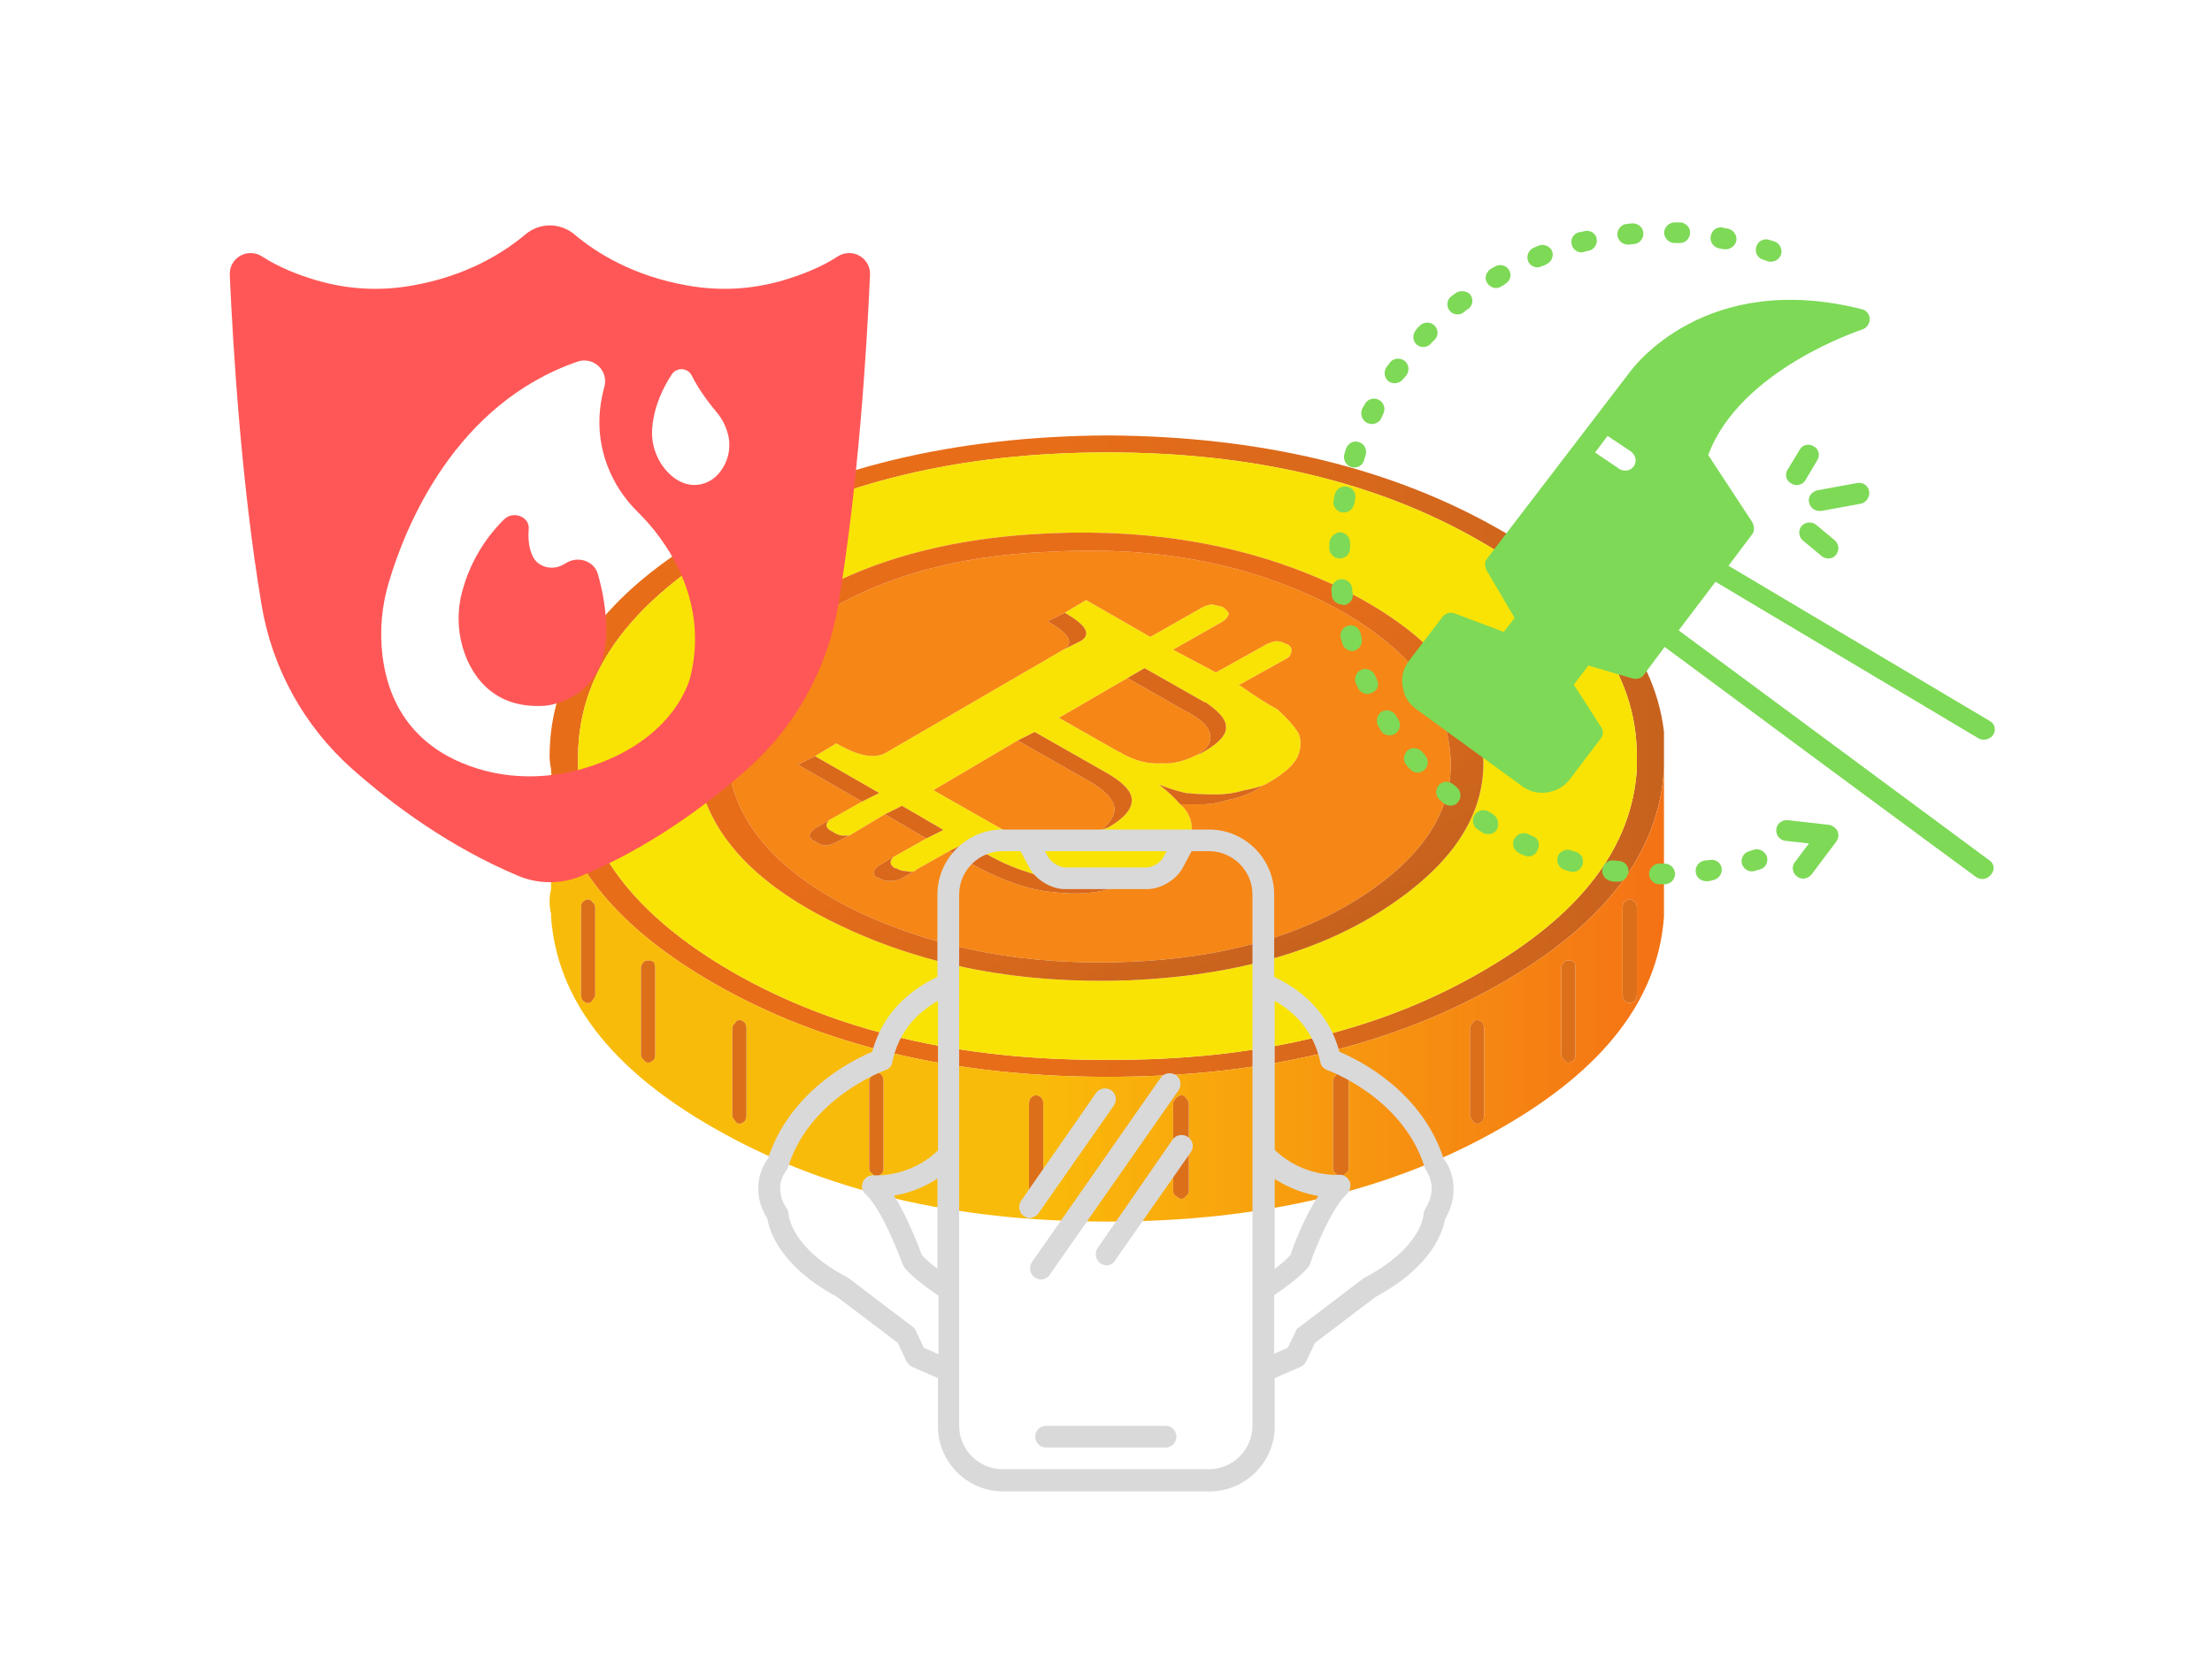 <?xml version="1.0" encoding="UTF-8"?>
<svg xmlns="http://www.w3.org/2000/svg" xmlns:xlink="http://www.w3.org/1999/xlink" width="396pt" height="297pt" viewBox="0 0 396 297" version="1.2">
<defs>
<clipPath id="clip1">
  <path d="M 98.391 77.949 L 297.891 77.949 L 297.891 192.781 L 98.391 192.781 Z M 98.391 77.949 "/>
</clipPath>
<clipPath id="clip2">
  <path d="M 265.195 97.004 C 246.801 86.332 224.496 80.996 198.27 80.996 C 172.047 80.996 149.73 86.332 131.34 97.004 C 125.508 100.355 120.613 103.914 116.648 107.672 C 109.598 114.305 105.383 121.586 104.008 129.516 C 103.668 131.426 103.496 133.371 103.496 135.367 C 103.496 136.043 103.496 136.809 103.496 137.652 C 104.355 151.707 113.551 163.812 131.09 173.98 C 149.652 184.645 172.047 189.895 198.27 189.727 C 224.496 189.895 246.801 184.645 265.195 173.98 C 282.898 163.812 292.188 151.707 293.035 137.652 C 293.035 136.809 293.035 136.043 293.035 135.367 C 293.035 120.457 283.758 107.672 265.195 97.004 Z M 297.891 137.652 C 297.035 152.551 287.328 165.34 268.766 176.016 C 249.352 187.188 225.859 192.781 198.27 192.781 C 170.68 192.781 147.18 187.188 127.766 176.016 C 109.203 165.34 99.496 152.551 98.648 137.652 C 98.48 136.809 98.391 136.043 98.391 135.367 C 98.391 119.613 108.184 106.152 127.766 94.973 C 147.18 83.793 170.68 78.117 198.27 77.949 C 225.859 78.117 249.352 83.793 268.766 94.973 C 288.355 106.152 298.152 119.613 298.152 135.367 C 298.152 136.043 298.062 136.809 297.891 137.652 "/>
</clipPath>
<linearGradient id="linear0" gradientUnits="userSpaceOnUse" x1="-0" y1="0" x2="1" y2="0" gradientTransform="matrix(199.501,0,0,198.414,98.39,135.365)">
<stop offset="0" style="stop-color:rgb(90.999%,42.699%,9.799%);stop-opacity:1;"/>
<stop offset="0.25" style="stop-color:rgb(90.999%,42.699%,9.799%);stop-opacity:1;"/>
<stop offset="0.375" style="stop-color:rgb(90.999%,42.699%,9.799%);stop-opacity:1;"/>
<stop offset="0.438" style="stop-color:rgb(90.999%,42.699%,9.799%);stop-opacity:1;"/>
<stop offset="0.453" style="stop-color:rgb(90.804%,42.699%,9.799%);stop-opacity:1;"/>
<stop offset="0.461" style="stop-color:rgb(90.416%,42.699%,9.799%);stop-opacity:1;"/>
<stop offset="0.469" style="stop-color:rgb(90.03%,42.699%,9.799%);stop-opacity:1;"/>
<stop offset="0.477" style="stop-color:rgb(89.816%,42.699%,9.799%);stop-opacity:1;"/>
<stop offset="0.48" style="stop-color:rgb(89.603%,42.699%,9.799%);stop-opacity:1;"/>
<stop offset="0.484" style="stop-color:rgb(89.406%,42.699%,9.799%);stop-opacity:1;"/>
<stop offset="0.5" style="stop-color:rgb(89.403%,42.549%,9.799%);stop-opacity:1;"/>
<stop offset="0.516" style="stop-color:rgb(89.211%,42.4%,9.988%);stop-opacity:1;"/>
<stop offset="0.52" style="stop-color:rgb(88.812%,42.4%,10.188%);stop-opacity:1;"/>
<stop offset="0.523" style="stop-color:rgb(88.605%,42.4%,10.199%);stop-opacity:1;"/>
<stop offset="0.531" style="stop-color:rgb(88.602%,42.4%,10.199%);stop-opacity:1;"/>
<stop offset="0.539" style="stop-color:rgb(88.411%,42.21%,10.199%);stop-opacity:1;"/>
<stop offset="0.547" style="stop-color:rgb(88.211%,42.01%,10.199%);stop-opacity:1;"/>
<stop offset="0.562" style="stop-color:rgb(88.025%,42%,10.199%);stop-opacity:1;"/>
<stop offset="0.594" style="stop-color:rgb(87.683%,42%,10.199%);stop-opacity:1;"/>
<stop offset="0.602" style="stop-color:rgb(87.334%,41.826%,10.199%);stop-opacity:1;"/>
<stop offset="0.605" style="stop-color:rgb(86.932%,41.624%,10.391%);stop-opacity:1;"/>
<stop offset="0.609" style="stop-color:rgb(86.713%,41.599%,10.585%);stop-opacity:1;"/>
<stop offset="0.625" style="stop-color:rgb(86.705%,41.599%,10.591%);stop-opacity:1;"/>
<stop offset="0.641" style="stop-color:rgb(86.511%,41.599%,10.599%);stop-opacity:1;"/>
<stop offset="0.648" style="stop-color:rgb(86.221%,41.508%,10.599%);stop-opacity:1;"/>
<stop offset="0.656" style="stop-color:rgb(86.014%,41.313%,10.599%);stop-opacity:1;"/>
<stop offset="0.672" style="stop-color:rgb(85.715%,41.203%,10.599%);stop-opacity:1;"/>
<stop offset="0.688" style="stop-color:rgb(85.339%,41.199%,10.599%);stop-opacity:1;"/>
<stop offset="0.703" style="stop-color:rgb(85.129%,41.006%,10.599%);stop-opacity:1;"/>
<stop offset="0.719" style="stop-color:rgb(84.911%,40.807%,10.599%);stop-opacity:1;"/>
<stop offset="0.727" style="stop-color:rgb(84.619%,40.799%,10.69%);stop-opacity:1;"/>
<stop offset="0.734" style="stop-color:rgb(84.413%,40.799%,10.886%);stop-opacity:1;"/>
<stop offset="0.742" style="stop-color:rgb(84.117%,40.799%,10.994%);stop-opacity:1;"/>
<stop offset="0.75" style="stop-color:rgb(83.913%,40.799%,10.999%);stop-opacity:1;"/>
<stop offset="0.758" style="stop-color:rgb(83.722%,40.799%,10.999%);stop-opacity:1;"/>
<stop offset="0.766" style="stop-color:rgb(83.522%,40.628%,10.999%);stop-opacity:1;"/>
<stop offset="0.773" style="stop-color:rgb(83.308%,40.428%,10.999%);stop-opacity:1;"/>
<stop offset="0.777" style="stop-color:rgb(82.922%,40.399%,10.999%);stop-opacity:1;"/>
<stop offset="0.781" style="stop-color:rgb(82.726%,40.399%,10.999%);stop-opacity:1;"/>
<stop offset="0.797" style="stop-color:rgb(82.712%,40.399%,10.999%);stop-opacity:1;"/>
<stop offset="0.805" style="stop-color:rgb(82.57%,40.227%,10.999%);stop-opacity:1;"/>
<stop offset="0.812" style="stop-color:rgb(82.253%,40.027%,10.999%);stop-opacity:1;"/>
<stop offset="0.828" style="stop-color:rgb(82.031%,39.999%,10.999%);stop-opacity:1;"/>
<stop offset="0.836" style="stop-color:rgb(81.821%,39.999%,10.999%);stop-opacity:1;"/>
<stop offset="0.844" style="stop-color:rgb(81.621%,39.827%,10.999%);stop-opacity:1;"/>
<stop offset="0.852" style="stop-color:rgb(81.432%,39.627%,11.166%);stop-opacity:1;"/>
<stop offset="0.859" style="stop-color:rgb(81.232%,39.6%,11.366%);stop-opacity:1;"/>
<stop offset="0.875" style="stop-color:rgb(81.01%,39.6%,11.4%);stop-opacity:1;"/>
<stop offset="0.891" style="stop-color:rgb(80.626%,39.6%,11.4%);stop-opacity:1;"/>
<stop offset="0.895" style="stop-color:rgb(80.228%,39.412%,11.4%);stop-opacity:1;"/>
<stop offset="0.898" style="stop-color:rgb(80.026%,39.226%,11.4%);stop-opacity:1;"/>
<stop offset="0.906" style="stop-color:rgb(80.013%,39.212%,11.4%);stop-opacity:1;"/>
<stop offset="0.914" style="stop-color:rgb(79.82%,39.2%,11.4%);stop-opacity:1;"/>
<stop offset="0.922" style="stop-color:rgb(79.62%,39.026%,11.4%);stop-opacity:1;"/>
<stop offset="0.938" style="stop-color:rgb(79.434%,38.824%,11.4%);stop-opacity:1;"/>
<stop offset="0.945" style="stop-color:rgb(79.15%,38.799%,11.4%);stop-opacity:1;"/>
<stop offset="0.953" style="stop-color:rgb(78.925%,38.799%,11.4%);stop-opacity:1;"/>
<stop offset="0.969" style="stop-color:rgb(78.641%,38.629%,11.4%);stop-opacity:1;"/>
<stop offset="0.977" style="stop-color:rgb(78.43%,38.429%,11.4%);stop-opacity:1;"/>
<stop offset="0.984" style="stop-color:rgb(78.217%,38.399%,11.4%);stop-opacity:1;"/>
<stop offset="1" style="stop-color:rgb(77.841%,38.399%,11.4%);stop-opacity:1;"/>
</linearGradient>
<clipPath id="clip3">
  <path d="M 98.391 137.652 L 297.891 137.652 L 297.891 218.695 L 98.391 218.695 Z M 98.391 137.652 "/>
</clipPath>
<clipPath id="clip4">
  <path d="M 210.02 197.602 L 210.02 213.098 C 210.02 213.613 210.184 213.953 210.531 214.121 C 210.871 214.457 211.207 214.625 211.559 214.625 C 211.895 214.625 212.145 214.457 212.316 214.121 C 212.656 213.953 212.832 213.613 212.832 213.098 L 212.832 197.602 C 212.832 197.266 212.656 196.926 212.316 196.59 C 212.145 196.254 211.895 196.082 211.559 196.082 C 211.207 196.082 210.871 196.254 210.531 196.59 C 210.184 196.926 210.02 197.266 210.02 197.602 Z M 239.137 192.523 C 238.801 192.859 238.629 193.199 238.629 193.535 L 238.629 209.039 C 238.629 209.547 238.801 209.883 239.137 210.055 C 239.309 210.391 239.566 210.559 239.906 210.559 C 240.246 210.559 240.586 210.391 240.926 210.055 C 241.273 209.883 241.441 209.547 241.441 209.039 L 241.441 193.535 C 241.441 193.199 241.273 192.859 240.926 192.523 C 240.586 192.184 240.246 192.016 239.906 192.016 C 239.566 192.016 239.309 192.184 239.137 192.523 Z M 186.52 196.59 C 186.18 196.254 185.832 196.082 185.492 196.082 C 185.152 196.082 184.812 196.254 184.477 196.59 C 184.305 196.926 184.215 197.266 184.215 197.602 L 184.215 213.098 C 184.215 213.613 184.305 213.953 184.477 214.121 C 184.812 214.457 185.152 214.625 185.492 214.625 C 185.832 214.625 186.18 214.457 186.52 214.121 C 186.688 213.953 186.77 213.613 186.77 213.098 L 186.77 197.602 C 186.77 197.266 186.688 196.926 186.52 196.59 Z M 156.125 192.523 C 155.777 192.859 155.609 193.199 155.609 193.535 L 155.609 209.039 C 155.609 209.547 155.777 209.883 156.125 210.055 C 156.297 210.391 156.547 210.559 156.883 210.559 C 157.223 210.559 157.57 210.391 157.91 210.055 C 158.082 209.883 158.16 209.547 158.16 209.039 L 158.16 193.535 C 158.16 193.199 158.082 192.859 157.91 192.523 C 157.57 192.184 157.223 192.016 156.883 192.016 C 156.547 192.016 156.297 192.184 156.125 192.523 Z M 263.656 183.129 C 263.316 183.465 263.148 183.801 263.148 184.141 L 263.148 199.637 C 263.148 199.973 263.316 200.312 263.656 200.648 C 263.828 200.996 264.086 201.164 264.426 201.164 C 264.766 201.164 265.105 200.996 265.453 200.648 C 265.613 200.312 265.703 199.973 265.703 199.637 L 265.703 184.141 C 265.703 183.801 265.613 183.465 265.453 183.129 C 265.105 182.781 264.766 182.613 264.426 182.613 C 264.086 182.613 263.828 182.781 263.656 183.129 Z M 279.496 173.219 L 279.496 188.715 C 279.496 189.219 279.668 189.559 280.008 189.727 C 280.176 190.07 280.434 190.242 280.773 190.242 C 281.121 190.242 281.461 190.07 281.793 189.727 C 281.961 189.559 282.051 189.219 282.051 188.715 L 282.051 173.219 C 282.051 172.879 281.961 172.543 281.793 172.203 C 281.461 172.027 281.121 171.945 280.773 171.945 C 280.434 171.945 280.176 172.027 280.008 172.203 C 279.668 172.543 279.496 172.879 279.496 173.219 Z M 292.773 161.531 C 292.445 161.191 292.098 161.023 291.758 161.023 C 291.418 161.023 291.078 161.191 290.738 161.531 C 290.57 161.699 290.48 162.035 290.48 162.543 L 290.48 178.047 C 290.48 178.387 290.57 178.723 290.738 179.059 C 291.078 179.398 291.418 179.566 291.758 179.566 C 292.098 179.566 292.445 179.398 292.773 179.059 C 292.945 178.723 293.035 178.387 293.035 178.047 L 293.035 162.543 C 293.035 162.035 292.945 161.699 292.773 161.531 Z M 133.383 183.129 C 133.043 182.781 132.703 182.613 132.363 182.613 C 132.027 182.613 131.766 182.781 131.598 183.129 C 131.258 183.465 131.09 183.801 131.09 184.141 L 131.09 199.637 C 131.09 199.973 131.258 200.312 131.598 200.648 C 131.766 200.996 132.027 201.164 132.363 201.164 C 132.703 201.164 133.043 200.996 133.383 200.648 C 133.555 200.312 133.641 199.973 133.641 199.637 L 133.641 184.141 C 133.641 183.801 133.555 183.465 133.383 183.129 Z M 115.25 172.203 C 114.91 172.543 114.738 172.879 114.738 173.219 L 114.738 188.715 C 114.738 189.219 114.91 189.559 115.25 189.727 C 115.418 190.07 115.676 190.242 116.016 190.242 C 116.355 190.242 116.695 190.07 117.043 189.727 C 117.211 189.559 117.293 189.219 117.293 188.715 L 117.293 173.219 C 117.293 172.879 117.211 172.543 117.043 172.203 C 116.695 172.027 116.355 171.945 116.016 171.945 C 115.676 171.945 115.418 172.027 115.25 172.203 Z M 106.051 161.531 C 105.883 161.191 105.633 161.023 105.285 161.023 C 104.945 161.023 104.605 161.191 104.266 161.531 C 104.098 161.699 104.008 162.035 104.008 162.543 L 104.008 178.047 C 104.008 178.387 104.098 178.723 104.266 179.059 C 104.605 179.398 104.945 179.566 105.285 179.566 C 105.633 179.566 105.883 179.398 106.051 179.059 C 106.391 178.723 106.559 178.387 106.559 178.047 L 106.559 162.543 C 106.559 162.035 106.391 161.699 106.051 161.531 Z M 98.648 137.652 C 99.496 152.551 109.203 165.34 127.766 176.016 C 147.18 187.188 170.68 192.781 198.27 192.781 C 225.859 192.781 249.352 187.188 268.766 176.016 C 287.328 165.34 297.035 152.551 297.891 137.652 L 297.891 159.238 C 298.062 159.922 298.152 160.598 298.152 161.273 C 298.152 162.125 298.062 162.891 297.891 163.562 L 297.891 164.07 C 296.863 178.805 287.16 191.422 268.766 201.918 C 249.352 213.098 225.859 218.695 198.27 218.695 C 170.68 218.695 147.18 213.098 127.766 201.918 C 109.371 191.422 99.668 178.805 98.648 164.07 L 98.648 163.562 C 98.48 162.891 98.391 162.125 98.391 161.273 C 98.391 160.598 98.48 159.922 98.648 159.238 L 98.648 137.652 "/>
</clipPath>
<linearGradient id="linear1" gradientUnits="userSpaceOnUse" x1="-0" y1="0" x2="1" y2="0" gradientTransform="matrix(199.501,0,0,198.414,98.39,178.172)">
<stop offset="0" style="stop-color:rgb(97.6%,73.299%,3.499%);stop-opacity:1;"/>
<stop offset="0.25" style="stop-color:rgb(97.6%,73.299%,3.499%);stop-opacity:1;"/>
<stop offset="0.375" style="stop-color:rgb(97.6%,73.299%,3.499%);stop-opacity:1;"/>
<stop offset="0.438" style="stop-color:rgb(97.6%,73.299%,3.499%);stop-opacity:1;"/>
<stop offset="0.441" style="stop-color:rgb(97.8%,73.099%,3.699%);stop-opacity:1;"/>
<stop offset="0.445" style="stop-color:rgb(98%,72.899%,3.899%);stop-opacity:1;"/>
<stop offset="0.449" style="stop-color:rgb(98%,72.699%,3.899%);stop-opacity:1;"/>
<stop offset="0.453" style="stop-color:rgb(98%,72.499%,3.899%);stop-opacity:1;"/>
<stop offset="0.461" style="stop-color:rgb(98%,72.348%,3.899%);stop-opacity:1;"/>
<stop offset="0.465" style="stop-color:rgb(98%,71.834%,3.899%);stop-opacity:1;"/>
<stop offset="0.469" style="stop-color:rgb(98%,71.471%,3.899%);stop-opacity:1;"/>
<stop offset="0.477" style="stop-color:rgb(98%,71.434%,3.899%);stop-opacity:1;"/>
<stop offset="0.48" style="stop-color:rgb(98%,71.004%,3.899%);stop-opacity:1;"/>
<stop offset="0.484" style="stop-color:rgb(98%,70.61%,3.899%);stop-opacity:1;"/>
<stop offset="0.492" style="stop-color:rgb(98%,70.604%,3.899%);stop-opacity:1;"/>
<stop offset="0.496" style="stop-color:rgb(98%,70.224%,4.099%);stop-opacity:1;"/>
<stop offset="0.5" style="stop-color:rgb(98%,69.85%,4.3%);stop-opacity:1;"/>
<stop offset="0.504" style="stop-color:rgb(98%,69.624%,4.3%);stop-opacity:1;"/>
<stop offset="0.508" style="stop-color:rgb(98%,69.398%,4.3%);stop-opacity:1;"/>
<stop offset="0.516" style="stop-color:rgb(97.821%,69.398%,4.3%);stop-opacity:1;"/>
<stop offset="0.52" style="stop-color:rgb(97.621%,69.005%,4.3%);stop-opacity:1;"/>
<stop offset="0.523" style="stop-color:rgb(97.6%,68.611%,4.3%);stop-opacity:1;"/>
<stop offset="0.531" style="stop-color:rgb(97.6%,68.419%,4.3%);stop-opacity:1;"/>
<stop offset="0.539" style="stop-color:rgb(97.6%,68.213%,4.488%);stop-opacity:1;"/>
<stop offset="0.547" style="stop-color:rgb(97.6%,68.016%,4.688%);stop-opacity:1;"/>
<stop offset="0.551" style="stop-color:rgb(97.6%,67.509%,4.7%);stop-opacity:1;"/>
<stop offset="0.555" style="stop-color:rgb(97.6%,67.186%,4.7%);stop-opacity:1;"/>
<stop offset="0.562" style="stop-color:rgb(97.6%,66.995%,4.7%);stop-opacity:1;"/>
<stop offset="0.57" style="stop-color:rgb(97.6%,66.753%,4.7%);stop-opacity:1;"/>
<stop offset="0.574" style="stop-color:rgb(97.6%,66.322%,4.7%);stop-opacity:1;"/>
<stop offset="0.578" style="stop-color:rgb(97.6%,65.945%,4.7%);stop-opacity:1;"/>
<stop offset="0.586" style="stop-color:rgb(97.6%,65.755%,4.866%);stop-opacity:1;"/>
<stop offset="0.594" style="stop-color:rgb(97.6%,65.532%,5.066%);stop-opacity:1;"/>
<stop offset="0.598" style="stop-color:rgb(97.6%,65.152%,5.099%);stop-opacity:1;"/>
<stop offset="0.602" style="stop-color:rgb(97.6%,64.804%,5.099%);stop-opacity:1;"/>
<stop offset="0.605" style="stop-color:rgb(97.455%,64.558%,5.099%);stop-opacity:1;"/>
<stop offset="0.609" style="stop-color:rgb(97.31%,64.313%,5.099%);stop-opacity:1;"/>
<stop offset="0.617" style="stop-color:rgb(97.304%,64.305%,5.099%);stop-opacity:1;"/>
<stop offset="0.621" style="stop-color:rgb(97.299%,63.93%,5.099%);stop-opacity:1;"/>
<stop offset="0.625" style="stop-color:rgb(97.299%,63.562%,5.099%);stop-opacity:1;"/>
<stop offset="0.629" style="stop-color:rgb(97.299%,63.371%,5.299%);stop-opacity:1;"/>
<stop offset="0.633" style="stop-color:rgb(97.299%,63.182%,5.499%);stop-opacity:1;"/>
<stop offset="0.641" style="stop-color:rgb(97.299%,63.141%,5.499%);stop-opacity:1;"/>
<stop offset="0.645" style="stop-color:rgb(97.299%,62.9%,5.499%);stop-opacity:1;"/>
<stop offset="0.648" style="stop-color:rgb(97.299%,62.7%,5.499%);stop-opacity:1;"/>
<stop offset="0.652" style="stop-color:rgb(97.299%,62.37%,5.499%);stop-opacity:1;"/>
<stop offset="0.656" style="stop-color:rgb(97.299%,62.041%,5.499%);stop-opacity:1;"/>
<stop offset="0.664" style="stop-color:rgb(97.299%,62.019%,5.499%);stop-opacity:1;"/>
<stop offset="0.668" style="stop-color:rgb(97.299%,61.639%,5.499%);stop-opacity:1;"/>
<stop offset="0.672" style="stop-color:rgb(97.299%,61.279%,5.499%);stop-opacity:1;"/>
<stop offset="0.676" style="stop-color:rgb(97.299%,61.089%,5.699%);stop-opacity:1;"/>
<stop offset="0.68" style="stop-color:rgb(97.299%,60.899%,5.899%);stop-opacity:1;"/>
<stop offset="0.684" style="stop-color:rgb(97.299%,60.649%,5.899%);stop-opacity:1;"/>
<stop offset="0.688" style="stop-color:rgb(97.299%,60.399%,5.899%);stop-opacity:1;"/>
<stop offset="0.691" style="stop-color:rgb(97.118%,60.199%,5.899%);stop-opacity:1;"/>
<stop offset="0.695" style="stop-color:rgb(96.938%,59.999%,5.899%);stop-opacity:1;"/>
<stop offset="0.703" style="stop-color:rgb(96.918%,59.813%,5.899%);stop-opacity:1;"/>
<stop offset="0.719" style="stop-color:rgb(96.899%,59.438%,5.899%);stop-opacity:1;"/>
<stop offset="0.723" style="stop-color:rgb(96.899%,58.882%,6.041%);stop-opacity:1;"/>
<stop offset="0.727" style="stop-color:rgb(96.899%,58.516%,6.183%);stop-opacity:1;"/>
<stop offset="0.73" style="stop-color:rgb(96.899%,58.275%,6.241%);stop-opacity:1;"/>
<stop offset="0.734" style="stop-color:rgb(96.899%,58.035%,6.299%);stop-opacity:1;"/>
<stop offset="0.742" style="stop-color:rgb(96.899%,57.845%,6.299%);stop-opacity:1;"/>
<stop offset="0.75" style="stop-color:rgb(96.899%,57.506%,6.299%);stop-opacity:1;"/>
<stop offset="0.758" style="stop-color:rgb(96.899%,57.327%,6.299%);stop-opacity:1;"/>
<stop offset="0.762" style="stop-color:rgb(96.899%,56.956%,6.299%);stop-opacity:1;"/>
<stop offset="0.766" style="stop-color:rgb(96.899%,56.613%,6.299%);stop-opacity:1;"/>
<stop offset="0.77" style="stop-color:rgb(96.899%,56.378%,6.499%);stop-opacity:1;"/>
<stop offset="0.773" style="stop-color:rgb(96.899%,56.145%,6.699%);stop-opacity:1;"/>
<stop offset="0.781" style="stop-color:rgb(96.899%,56.122%,6.699%);stop-opacity:1;"/>
<stop offset="0.785" style="stop-color:rgb(96.736%,55.736%,6.699%);stop-opacity:1;"/>
<stop offset="0.789" style="stop-color:rgb(96.573%,55.373%,6.699%);stop-opacity:1;"/>
<stop offset="0.793" style="stop-color:rgb(96.536%,55.136%,6.699%);stop-opacity:1;"/>
<stop offset="0.797" style="stop-color:rgb(96.5%,54.9%,6.699%);stop-opacity:1;"/>
<stop offset="0.805" style="stop-color:rgb(96.5%,54.9%,6.699%);stop-opacity:1;"/>
<stop offset="0.809" style="stop-color:rgb(96.5%,54.565%,6.699%);stop-opacity:1;"/>
<stop offset="0.812" style="stop-color:rgb(96.5%,54.231%,6.699%);stop-opacity:1;"/>
<stop offset="0.816" style="stop-color:rgb(96.5%,53.99%,6.898%);stop-opacity:1;"/>
<stop offset="0.82" style="stop-color:rgb(96.5%,53.751%,7.1%);stop-opacity:1;"/>
<stop offset="0.828" style="stop-color:rgb(96.5%,53.725%,7.1%);stop-opacity:1;"/>
<stop offset="0.832" style="stop-color:rgb(96.5%,53.299%,7.1%);stop-opacity:1;"/>
<stop offset="0.836" style="stop-color:rgb(96.5%,52.899%,7.1%);stop-opacity:1;"/>
<stop offset="0.844" style="stop-color:rgb(96.5%,52.727%,7.1%);stop-opacity:1;"/>
<stop offset="0.852" style="stop-color:rgb(96.5%,52.376%,7.1%);stop-opacity:1;"/>
<stop offset="0.855" style="stop-color:rgb(96.5%,51.999%,7.275%);stop-opacity:1;"/>
<stop offset="0.859" style="stop-color:rgb(96.5%,51.799%,7.451%);stop-opacity:1;"/>
<stop offset="0.863" style="stop-color:rgb(96.5%,51.599%,7.475%);stop-opacity:1;"/>
<stop offset="0.867" style="stop-color:rgb(96.5%,51.399%,7.5%);stop-opacity:1;"/>
<stop offset="0.871" style="stop-color:rgb(96.5%,51.042%,7.5%);stop-opacity:1;"/>
<stop offset="0.875" style="stop-color:rgb(96.5%,50.687%,7.5%);stop-opacity:1;"/>
<stop offset="0.883" style="stop-color:rgb(96.326%,50.642%,7.5%);stop-opacity:1;"/>
<stop offset="0.891" style="stop-color:rgb(96.126%,50.43%,7.5%);stop-opacity:1;"/>
<stop offset="0.895" style="stop-color:rgb(96.1%,49.861%,7.5%);stop-opacity:1;"/>
<stop offset="0.898" style="stop-color:rgb(96.1%,49.461%,7.5%);stop-opacity:1;"/>
<stop offset="0.906" style="stop-color:rgb(96.1%,49.429%,7.637%);stop-opacity:1;"/>
<stop offset="0.914" style="stop-color:rgb(96.1%,49.22%,7.787%);stop-opacity:1;"/>
<stop offset="0.918" style="stop-color:rgb(96.1%,48.82%,7.799%);stop-opacity:1;"/>
<stop offset="0.922" style="stop-color:rgb(96.1%,48.599%,7.799%);stop-opacity:1;"/>
<stop offset="0.926" style="stop-color:rgb(96.1%,48.399%,7.799%);stop-opacity:1;"/>
<stop offset="0.93" style="stop-color:rgb(96.1%,48.199%,7.799%);stop-opacity:1;"/>
<stop offset="0.938" style="stop-color:rgb(96.1%,48.035%,7.799%);stop-opacity:1;"/>
<stop offset="0.945" style="stop-color:rgb(96.1%,47.699%,7.799%);stop-opacity:1;"/>
<stop offset="0.949" style="stop-color:rgb(96.1%,47.313%,7.957%);stop-opacity:1;"/>
<stop offset="0.953" style="stop-color:rgb(96.1%,47.099%,8.116%);stop-opacity:1;"/>
<stop offset="0.961" style="stop-color:rgb(96.1%,46.925%,8.157%);stop-opacity:1;"/>
<stop offset="0.965" style="stop-color:rgb(96.1%,46.526%,8.199%);stop-opacity:1;"/>
<stop offset="0.969" style="stop-color:rgb(96.1%,46.3%,8.199%);stop-opacity:1;"/>
<stop offset="0.973" style="stop-color:rgb(95.898%,46.1%,8.199%);stop-opacity:1;"/>
<stop offset="0.977" style="stop-color:rgb(95.699%,45.9%,8.199%);stop-opacity:1;"/>
<stop offset="0.98" style="stop-color:rgb(95.699%,45.529%,8.199%);stop-opacity:1;"/>
<stop offset="0.984" style="stop-color:rgb(95.699%,45.16%,8.199%);stop-opacity:1;"/>
<stop offset="0.992" style="stop-color:rgb(95.699%,44.969%,8.199%);stop-opacity:1;"/>
<stop offset="1" style="stop-color:rgb(95.699%,44.739%,8.374%);stop-opacity:1;"/>
</linearGradient>
<clipPath id="clip5">
  <path d="M 124 95 L 266 95 L 266 175.703 L 124 175.703 Z M 124 95 "/>
</clipPath>
<clipPath id="clip6">
  <path d="M 187.797 95.477 C 206.867 94.633 223.984 97.762 239.137 104.883 C 246.996 108.656 253.129 112.938 257.531 117.707 C 261.578 122.145 264.133 127.02 265.195 132.312 C 267.07 143.324 261.871 153.059 249.613 161.531 C 237.523 170.004 221.684 174.656 202.102 175.5 C 182.859 176.184 165.742 172.961 150.758 165.848 C 135.598 158.734 127 149.676 124.953 138.664 C 124.926 138.531 124.891 138.406 124.828 138.281 C 124.363 135.465 124.363 132.758 124.828 130.156 C 125.902 125.148 128.375 120.496 132.23 116.18 C 134.535 113.852 137.305 111.613 140.535 109.457 C 152.805 100.984 168.555 96.32 187.797 95.477 Z M 188.047 98.781 C 170.512 99.457 156.125 103.691 144.883 111.48 C 140.098 114.801 136.473 118.32 134.027 122.031 C 130.75 127.117 129.598 132.582 130.578 138.414 C 132.453 148.574 140.367 156.957 154.332 163.562 C 168.297 170.004 184.137 172.879 201.844 172.203 C 219.559 171.52 234.031 167.285 245.273 159.496 C 256.504 151.707 261.191 142.73 259.316 132.57 C 257.613 122.402 249.781 113.941 235.816 107.164 C 234.191 106.402 232.531 105.672 230.836 105.008 C 218.109 99.953 203.852 97.887 188.047 98.781 "/>
</clipPath>
<clipPath id="clip7">
  <path d="M 195.707 53.688 L 53.309 135.414 L 195.727 217.121 L 338.133 135.406 Z M 195.707 53.688 "/>
</clipPath>
<linearGradient id="linear2" gradientUnits="userSpaceOnUse" x1="-0.202" y1="0" x2="1.211" y2="0" gradientTransform="matrix(100.516,57.669,-116.098,66.626,144.445,106.423)">
<stop offset="0" style="stop-color:rgb(90.999%,42.699%,9.799%);stop-opacity:1;"/>
<stop offset="0.25" style="stop-color:rgb(90.999%,42.699%,9.799%);stop-opacity:1;"/>
<stop offset="0.375" style="stop-color:rgb(90.999%,42.699%,9.799%);stop-opacity:1;"/>
<stop offset="0.438" style="stop-color:rgb(90.999%,42.699%,9.799%);stop-opacity:1;"/>
<stop offset="0.453" style="stop-color:rgb(90.999%,42.699%,9.799%);stop-opacity:1;"/>
<stop offset="0.461" style="stop-color:rgb(90.837%,42.699%,9.799%);stop-opacity:1;"/>
<stop offset="0.465" style="stop-color:rgb(90.323%,42.699%,9.799%);stop-opacity:1;"/>
<stop offset="0.469" style="stop-color:rgb(89.972%,42.699%,9.799%);stop-opacity:1;"/>
<stop offset="0.477" style="stop-color:rgb(89.885%,42.699%,9.799%);stop-opacity:1;"/>
<stop offset="0.484" style="stop-color:rgb(89.656%,42.699%,9.799%);stop-opacity:1;"/>
<stop offset="0.5" style="stop-color:rgb(89.456%,42.549%,9.799%);stop-opacity:1;"/>
<stop offset="0.504" style="stop-color:rgb(89.2%,42.4%,9.999%);stop-opacity:1;"/>
<stop offset="0.508" style="stop-color:rgb(89%,42.4%,10.199%);stop-opacity:1;"/>
<stop offset="0.516" style="stop-color:rgb(88.849%,42.4%,10.199%);stop-opacity:1;"/>
<stop offset="0.52" style="stop-color:rgb(88.483%,42.233%,10.199%);stop-opacity:1;"/>
<stop offset="0.523" style="stop-color:rgb(88.268%,42.067%,10.199%);stop-opacity:1;"/>
<stop offset="0.531" style="stop-color:rgb(88.232%,42.033%,10.199%);stop-opacity:1;"/>
<stop offset="0.535" style="stop-color:rgb(87.999%,42%,10.199%);stop-opacity:1;"/>
<stop offset="0.539" style="stop-color:rgb(87.799%,42%,10.199%);stop-opacity:1;"/>
<stop offset="0.547" style="stop-color:rgb(87.799%,42%,10.199%);stop-opacity:1;"/>
<stop offset="0.555" style="stop-color:rgb(87.688%,42%,10.199%);stop-opacity:1;"/>
<stop offset="0.562" style="stop-color:rgb(87.393%,42%,10.199%);stop-opacity:1;"/>
<stop offset="0.566" style="stop-color:rgb(87.155%,41.798%,10.399%);stop-opacity:1;"/>
<stop offset="0.57" style="stop-color:rgb(87.099%,41.599%,10.599%);stop-opacity:1;"/>
<stop offset="0.578" style="stop-color:rgb(86.94%,41.599%,10.599%);stop-opacity:1;"/>
<stop offset="0.594" style="stop-color:rgb(86.594%,41.599%,10.599%);stop-opacity:1;"/>
<stop offset="0.602" style="stop-color:rgb(86.267%,41.599%,10.599%);stop-opacity:1;"/>
<stop offset="0.609" style="stop-color:rgb(86.014%,41.441%,10.599%);stop-opacity:1;"/>
<stop offset="0.617" style="stop-color:rgb(85.742%,41.241%,10.599%);stop-opacity:1;"/>
<stop offset="0.625" style="stop-color:rgb(85.542%,41.199%,10.599%);stop-opacity:1;"/>
<stop offset="0.629" style="stop-color:rgb(85.3%,40.999%,10.599%);stop-opacity:1;"/>
<stop offset="0.633" style="stop-color:rgb(85.1%,40.799%,10.599%);stop-opacity:1;"/>
<stop offset="0.641" style="stop-color:rgb(84.958%,40.799%,10.599%);stop-opacity:1;"/>
<stop offset="0.648" style="stop-color:rgb(84.758%,40.799%,10.599%);stop-opacity:1;"/>
<stop offset="0.656" style="stop-color:rgb(84.543%,40.799%,10.754%);stop-opacity:1;"/>
<stop offset="0.664" style="stop-color:rgb(84.193%,40.799%,10.954%);stop-opacity:1;"/>
<stop offset="0.672" style="stop-color:rgb(83.949%,40.799%,10.999%);stop-opacity:1;"/>
<stop offset="0.68" style="stop-color:rgb(83.759%,40.799%,10.999%);stop-opacity:1;"/>
<stop offset="0.684" style="stop-color:rgb(83.359%,40.599%,10.999%);stop-opacity:1;"/>
<stop offset="0.688" style="stop-color:rgb(83.099%,40.399%,10.999%);stop-opacity:1;"/>
<stop offset="0.703" style="stop-color:rgb(82.95%,40.399%,10.999%);stop-opacity:1;"/>
<stop offset="0.711" style="stop-color:rgb(82.643%,40.256%,10.999%);stop-opacity:1;"/>
<stop offset="0.715" style="stop-color:rgb(82.242%,40.056%,10.999%);stop-opacity:1;"/>
<stop offset="0.719" style="stop-color:rgb(81.999%,39.999%,10.999%);stop-opacity:1;"/>
<stop offset="0.734" style="stop-color:rgb(81.824%,39.999%,10.999%);stop-opacity:1;"/>
<stop offset="0.742" style="stop-color:rgb(81.624%,39.851%,10.999%);stop-opacity:1;"/>
<stop offset="0.746" style="stop-color:rgb(81.314%,39.651%,11.198%);stop-opacity:1;"/>
<stop offset="0.75" style="stop-color:rgb(81.03%,39.6%,11.4%);stop-opacity:1;"/>
<stop offset="0.758" style="stop-color:rgb(80.914%,39.6%,11.4%);stop-opacity:1;"/>
<stop offset="0.766" style="stop-color:rgb(80.667%,39.6%,11.4%);stop-opacity:1;"/>
<stop offset="0.773" style="stop-color:rgb(80.467%,39.6%,11.4%);stop-opacity:1;"/>
<stop offset="0.777" style="stop-color:rgb(80.107%,39.4%,11.4%);stop-opacity:1;"/>
<stop offset="0.781" style="stop-color:rgb(79.816%,39.2%,11.4%);stop-opacity:1;"/>
<stop offset="0.797" style="stop-color:rgb(79.707%,39.064%,11.4%);stop-opacity:1;"/>
<stop offset="0.805" style="stop-color:rgb(79.469%,38.863%,11.4%);stop-opacity:1;"/>
<stop offset="0.812" style="stop-color:rgb(79.219%,38.799%,11.4%);stop-opacity:1;"/>
<stop offset="0.82" style="stop-color:rgb(78.949%,38.799%,11.4%);stop-opacity:1;"/>
<stop offset="0.828" style="stop-color:rgb(78.659%,38.66%,11.4%);stop-opacity:1;"/>
<stop offset="0.836" style="stop-color:rgb(78.325%,38.46%,11.4%);stop-opacity:1;"/>
<stop offset="0.844" style="stop-color:rgb(78.065%,38.399%,11.4%);stop-opacity:1;"/>
<stop offset="0.875" style="stop-color:rgb(77.817%,38.399%,11.4%);stop-opacity:1;"/>
<stop offset="1" style="stop-color:rgb(77.615%,38.203%,11.4%);stop-opacity:1;"/>
</linearGradient>
<clipPath id="clip8">
  <path d="M 237.684 95 L 242 95 L 242 100 L 237.684 100 Z M 237.684 95 "/>
</clipPath>
<clipPath id="clip9">
  <path d="M 297 39.809 L 303 39.809 L 303 44 L 297 44 Z M 297 39.809 "/>
</clipPath>
<clipPath id="clip10">
  <path d="M 289 39.809 L 295 39.809 L 295 44 L 289 44 Z M 289 39.809 "/>
</clipPath>
<clipPath id="clip11">
  <path d="M 295 154 L 300 154 L 300 158.309 L 295 158.309 Z M 295 154 "/>
</clipPath>
<clipPath id="clip12">
  <path d="M 251 53 L 357.684 53 L 357.684 158 L 251 158 Z M 251 53 "/>
</clipPath>
<clipPath id="clip13">
  <path d="M 41.07 40 L 155.82 40 L 155.82 158 L 41.07 158 Z M 41.07 40 "/>
</clipPath>
<clipPath id="clip14">
  <path d="M 135 148.5 L 261 148.5 L 261 267 L 135 267 Z M 135 148.5 "/>
</clipPath>
</defs>
<g id="surface1">
<g clip-path="url(#clip1)" clip-rule="nonzero">
<g clip-path="url(#clip2)" clip-rule="nonzero">
<path style=" stroke:none;fill-rule:nonzero;fill:url(#linear0);" d="M 98.391 77.949 L 98.391 192.781 L 297.891 192.781 L 297.891 77.949 Z M 98.391 77.949 "/>
</g>
</g>
<path style=" stroke:none;fill-rule:evenodd;fill:rgb(97.649%,89.02%,1.959%);fill-opacity:1;" d="M 182.18 132.57 L 167.109 141.461 L 179.617 148.574 C 181.152 149.426 182.859 150.102 184.734 150.609 C 186.43 150.777 187.887 150.945 189.074 151.113 C 190.777 150.777 192.305 150.438 193.672 150.102 L 197.242 148.574 L 198.52 148.066 C 201.422 146.371 202.781 144.676 202.609 142.988 C 202.441 141.461 200.824 139.855 197.754 138.156 L 185.242 131.043 Z M 201.844 121.391 L 189.582 128.504 L 200.316 134.605 C 200.484 134.605 200.656 134.684 200.824 134.855 C 203.207 136.211 205.594 136.809 207.977 136.641 C 209.852 136.809 211.977 136.293 214.359 135.113 C 214.871 134.941 215.379 134.684 215.895 134.348 C 218.449 132.828 219.637 131.383 219.469 130.031 C 219.469 128.844 218.359 127.492 216.156 125.965 C 215.984 125.797 215.809 125.707 215.637 125.707 L 204.906 119.613 Z M 190.352 116.312 L 193.414 114.785 C 195.457 113.602 194.52 111.906 190.609 109.703 L 194.441 107.422 L 205.93 114.02 L 214.871 108.941 C 215.379 108.605 216.066 108.355 216.914 108.188 C 217.762 108.355 218.449 108.523 218.957 108.691 C 219.637 109.199 219.984 109.625 219.984 109.961 C 219.809 110.469 219.469 110.895 218.957 111.23 L 210.02 116.312 L 217.684 120.379 L 226.359 115.547 C 226.879 115.211 227.559 114.953 228.414 114.785 C 229.094 114.785 229.691 114.953 230.199 115.289 L 230.449 115.289 C 230.961 115.637 231.219 115.973 231.219 116.312 C 231.219 116.988 230.961 117.492 230.449 117.84 L 221.773 122.66 L 222.281 122.918 C 224.664 124.613 226.789 125.965 228.664 126.977 C 230.371 128.504 231.648 129.941 232.496 131.301 C 233.012 132.652 232.926 134.098 232.238 135.617 C 231.566 136.977 229.941 138.414 227.387 139.934 C 226.879 140.27 226.359 140.527 225.859 140.695 C 224.836 141.043 223.809 141.293 222.789 141.461 C 221.086 141.969 219.379 142.223 217.684 142.223 C 215.809 142.223 214.02 142.137 212.316 141.969 C 210.781 141.629 209.172 141.125 207.469 140.449 C 209.004 141.629 210.281 142.82 211.297 144 C 212.484 145.023 213.172 146.293 213.332 147.809 C 213.512 150.352 211.809 152.641 208.227 154.676 C 207.727 155.012 207.207 155.262 206.699 155.43 C 204.656 156.449 202.52 157.215 200.316 157.723 C 197.754 158.227 195.039 158.316 192.137 157.969 C 189.582 157.801 186.938 157.215 184.215 156.195 C 181.324 155.352 178.34 153.992 175.277 152.125 L 172.984 150.855 L 169.91 152.383 L 164.035 155.688 L 163.785 155.945 C 163.277 156.113 162.758 156.113 162.25 155.945 C 161.57 155.945 160.973 155.777 160.465 155.43 L 160.207 155.43 C 159.695 155.094 159.438 154.754 159.438 154.418 C 159.438 154.078 159.609 153.742 159.957 153.406 L 165.832 150.102 L 168.895 148.574 L 161.484 144.258 L 158.422 145.777 L 152.035 149.594 C 151.695 149.594 151.348 149.594 151.008 149.594 C 150.332 149.594 149.652 149.336 148.973 148.832 C 148.457 148.664 148.117 148.316 147.945 147.809 C 147.945 147.473 148.117 147.137 148.457 146.797 L 154.332 143.496 L 157.402 141.969 L 145.902 135.367 L 149.73 133.078 C 153.48 135.281 156.375 135.875 158.422 134.855 Z M 265.195 97.004 C 283.758 107.672 293.035 120.457 293.035 135.367 C 293.035 136.043 293.035 136.809 293.035 137.652 C 292.188 151.707 282.898 163.812 265.195 173.98 C 246.801 184.645 224.496 189.895 198.27 189.727 C 172.047 189.895 149.652 184.645 131.09 173.98 C 113.551 163.812 104.355 151.707 103.496 137.652 C 103.496 136.809 103.496 136.043 103.496 135.367 C 103.496 133.371 103.668 131.426 104.008 129.516 C 105.383 121.586 109.598 114.305 116.648 107.672 C 120.613 103.914 125.508 100.355 131.34 97.004 C 149.73 86.332 172.047 80.996 198.27 80.996 C 224.496 80.996 246.801 86.332 265.195 97.004 Z M 187.797 95.477 C 168.555 96.32 152.805 100.984 140.535 109.457 C 137.305 111.613 134.535 113.852 132.23 116.18 C 128.375 120.496 125.902 125.148 124.828 130.156 C 124.363 132.758 124.363 135.465 124.828 138.281 C 124.891 138.406 124.926 138.531 124.953 138.664 C 127 149.676 135.598 158.734 150.758 165.848 C 165.742 172.961 182.859 176.184 202.102 175.5 C 221.684 174.656 237.523 170.004 249.613 161.531 C 261.871 153.059 267.07 143.324 265.195 132.312 C 264.133 127.02 261.578 122.145 257.531 117.707 C 253.129 112.938 246.996 108.656 239.137 104.883 C 223.984 97.762 206.867 94.633 187.797 95.477 "/>
<g clip-path="url(#clip3)" clip-rule="nonzero">
<g clip-path="url(#clip4)" clip-rule="nonzero">
<path style=" stroke:none;fill-rule:nonzero;fill:url(#linear1);" d="M 98.391 137.652 L 98.391 218.695 L 297.891 218.695 L 297.891 137.652 Z M 98.391 137.652 "/>
</g>
</g>
<path style=" stroke:none;fill-rule:evenodd;fill:rgb(86.269%,43.919%,10.199%);fill-opacity:1;" d="M 239.137 192.523 C 239.309 192.184 239.566 192.016 239.906 192.016 C 240.246 192.016 240.586 192.184 240.926 192.523 C 241.273 192.859 241.441 193.199 241.441 193.535 L 241.441 209.039 C 241.441 209.547 241.273 209.883 240.926 210.055 C 240.586 210.391 240.246 210.559 239.906 210.559 C 239.566 210.559 239.309 210.391 239.137 210.055 C 238.801 209.883 238.629 209.547 238.629 209.039 L 238.629 193.535 C 238.629 193.199 238.801 192.859 239.137 192.523 Z M 210.02 197.602 C 210.02 197.266 210.184 196.926 210.531 196.59 C 210.871 196.254 211.207 196.082 211.559 196.082 C 211.895 196.082 212.145 196.254 212.316 196.59 C 212.656 196.926 212.832 197.266 212.832 197.602 L 212.832 213.098 C 212.832 213.613 212.656 213.953 212.316 214.121 C 212.145 214.457 211.895 214.625 211.559 214.625 C 211.207 214.625 210.871 214.457 210.531 214.121 C 210.184 213.953 210.02 213.613 210.02 213.098 Z M 156.125 192.523 C 156.297 192.184 156.547 192.016 156.883 192.016 C 157.223 192.016 157.57 192.184 157.91 192.523 C 158.082 192.859 158.16 193.199 158.16 193.535 L 158.16 209.039 C 158.16 209.547 158.082 209.883 157.91 210.055 C 157.57 210.391 157.223 210.559 156.883 210.559 C 156.547 210.559 156.297 210.391 156.125 210.055 C 155.777 209.883 155.609 209.547 155.609 209.039 L 155.609 193.535 C 155.609 193.199 155.777 192.859 156.125 192.523 Z M 186.52 196.59 C 186.688 196.926 186.77 197.266 186.77 197.602 L 186.77 213.098 C 186.77 213.613 186.688 213.953 186.52 214.121 C 186.18 214.457 185.832 214.625 185.492 214.625 C 185.152 214.625 184.812 214.457 184.477 214.121 C 184.305 213.953 184.215 213.613 184.215 213.098 L 184.215 197.602 C 184.215 197.266 184.305 196.926 184.477 196.59 C 184.812 196.254 185.152 196.082 185.492 196.082 C 185.832 196.082 186.18 196.254 186.52 196.59 Z M 292.773 161.531 C 292.945 161.699 293.035 162.035 293.035 162.543 L 293.035 178.047 C 293.035 178.387 292.945 178.723 292.773 179.059 C 292.445 179.398 292.098 179.566 291.758 179.566 C 291.418 179.566 291.078 179.398 290.738 179.059 C 290.57 178.723 290.48 178.387 290.48 178.047 L 290.48 162.543 C 290.48 162.035 290.57 161.699 290.738 161.531 C 291.078 161.191 291.418 161.023 291.758 161.023 C 292.098 161.023 292.445 161.191 292.773 161.531 Z M 279.496 173.219 C 279.496 172.879 279.668 172.543 280.008 172.203 C 280.176 172.027 280.434 171.945 280.773 171.945 C 281.121 171.945 281.461 172.027 281.793 172.203 C 281.961 172.543 282.051 172.879 282.051 173.219 L 282.051 188.715 C 282.051 189.219 281.961 189.559 281.793 189.727 C 281.461 190.07 281.121 190.242 280.773 190.242 C 280.434 190.242 280.176 190.07 280.008 189.727 C 279.668 189.559 279.496 189.219 279.496 188.715 Z M 263.656 183.129 C 263.828 182.781 264.086 182.613 264.426 182.613 C 264.766 182.613 265.105 182.781 265.453 183.129 C 265.613 183.465 265.703 183.801 265.703 184.141 L 265.703 199.637 C 265.703 199.973 265.613 200.312 265.453 200.648 C 265.105 200.996 264.766 201.164 264.426 201.164 C 264.086 201.164 263.828 200.996 263.656 200.648 C 263.316 200.312 263.148 199.973 263.148 199.637 L 263.148 184.141 C 263.148 183.801 263.316 183.465 263.656 183.129 Z M 115.25 172.203 C 115.418 172.027 115.676 171.945 116.016 171.945 C 116.355 171.945 116.695 172.027 117.043 172.203 C 117.211 172.543 117.293 172.879 117.293 173.219 L 117.293 188.715 C 117.293 189.219 117.211 189.559 117.043 189.727 C 116.695 190.07 116.355 190.242 116.016 190.242 C 115.676 190.242 115.418 190.07 115.25 189.727 C 114.91 189.559 114.738 189.219 114.738 188.715 L 114.738 173.219 C 114.738 172.879 114.91 172.543 115.25 172.203 Z M 133.383 183.129 C 133.555 183.465 133.641 183.801 133.641 184.141 L 133.641 199.637 C 133.641 199.973 133.555 200.312 133.383 200.648 C 133.043 200.996 132.703 201.164 132.363 201.164 C 132.027 201.164 131.766 200.996 131.598 200.648 C 131.258 200.312 131.09 199.973 131.09 199.637 L 131.09 184.141 C 131.09 183.801 131.258 183.465 131.598 183.129 C 131.766 182.781 132.027 182.613 132.363 182.613 C 132.703 182.613 133.043 182.781 133.383 183.129 Z M 106.051 161.531 C 106.391 161.699 106.559 162.035 106.559 162.543 L 106.559 178.047 C 106.559 178.387 106.391 178.723 106.051 179.059 C 105.883 179.398 105.633 179.566 105.285 179.566 C 104.945 179.566 104.605 179.398 104.266 179.059 C 104.098 178.723 104.008 178.387 104.008 178.047 L 104.008 162.543 C 104.008 162.035 104.098 161.699 104.266 161.531 C 104.605 161.191 104.945 161.023 105.285 161.023 C 105.633 161.023 105.883 161.191 106.051 161.531 "/>
<path style=" stroke:none;fill-rule:evenodd;fill:rgb(96.469%,52.55%,8.24%);fill-opacity:1;" d="M 214.359 135.113 C 211.977 136.293 209.852 136.809 207.977 136.641 C 205.594 136.809 203.207 136.211 200.824 134.855 C 200.656 134.684 200.484 134.605 200.316 134.605 L 189.582 128.504 L 201.844 121.391 L 212.574 127.492 C 212.746 127.492 212.914 127.57 213.082 127.742 C 215.469 129.098 216.656 130.449 216.656 131.809 C 216.832 132.996 216.066 134.098 214.359 135.113 Z M 182.18 132.57 L 194.691 139.684 C 197.754 141.383 199.379 143.066 199.547 144.766 C 199.547 145.945 198.781 147.215 197.242 148.574 L 193.672 150.102 C 192.305 150.438 190.777 150.777 189.074 151.113 C 187.887 150.945 186.43 150.777 184.734 150.609 C 182.859 150.102 181.152 149.426 179.617 148.574 L 167.109 141.461 Z M 225.859 140.695 C 226.359 140.527 226.879 140.27 227.387 139.934 C 229.941 138.414 231.566 136.977 232.238 135.617 C 232.926 134.098 233.012 132.652 232.496 131.301 C 231.648 129.941 230.371 128.504 228.664 126.977 C 226.789 125.965 224.664 124.613 222.281 122.918 L 221.773 122.66 L 230.449 117.84 C 230.961 117.492 231.219 116.988 231.219 116.312 C 231.219 115.973 230.961 115.637 230.449 115.289 L 230.199 115.289 C 229.691 114.953 229.094 114.785 228.414 114.785 C 227.559 114.953 226.879 115.211 226.359 115.547 L 217.684 120.379 L 210.02 116.312 L 218.957 111.23 C 219.469 110.895 219.809 110.469 219.984 109.961 C 219.984 109.625 219.637 109.199 218.957 108.691 C 218.449 108.523 217.762 108.355 216.914 108.188 C 216.066 108.355 215.379 108.605 214.871 108.941 L 205.93 114.02 L 194.441 107.422 L 190.609 109.703 L 187.539 111.23 C 191.457 113.434 192.395 115.121 190.352 116.312 L 158.422 134.855 C 156.375 135.875 153.48 135.281 149.73 133.078 L 145.902 135.367 L 142.84 136.887 L 154.332 143.496 L 148.457 146.797 L 145.902 148.316 C 145.395 148.664 145.055 149.082 144.883 149.594 C 145.055 150.102 145.395 150.438 145.902 150.609 C 146.59 151.113 147.27 151.371 147.945 151.371 C 148.793 151.203 149.473 150.945 149.992 150.609 L 152.035 149.594 L 158.422 145.777 L 165.832 150.102 L 159.957 153.406 L 157.402 154.922 C 156.883 155.262 156.547 155.688 156.375 156.195 C 156.375 156.531 156.633 156.867 157.145 157.215 L 157.402 157.215 C 157.91 157.551 158.508 157.723 159.188 157.723 C 160.207 157.723 160.973 157.551 161.484 157.215 L 163.785 155.945 L 164.035 155.688 L 169.91 152.383 L 172.215 153.652 C 175.277 155.52 178.262 156.957 181.152 157.969 C 183.875 158.992 186.52 159.586 189.074 159.754 C 191.965 160.094 194.691 160.004 197.242 159.496 C 199.969 158.992 202.699 157.891 205.422 156.195 C 205.762 156.023 206.18 155.777 206.699 155.43 C 207.207 155.262 207.727 155.012 208.227 154.676 C 211.809 152.641 213.512 150.352 213.332 147.809 C 213.172 146.293 212.484 145.023 211.297 144 C 212.484 144 213.684 144 214.871 144 C 216.574 144 218.191 143.754 219.727 143.238 C 221.434 142.898 222.961 142.395 224.324 141.719 C 225.004 141.383 225.512 141.043 225.859 140.695 Z M 188.047 98.781 C 203.852 97.887 218.109 99.953 230.836 105.008 C 232.531 105.672 234.191 106.402 235.816 107.164 C 249.781 113.941 257.613 122.402 259.316 132.57 C 261.191 142.73 256.504 151.707 245.273 159.496 C 234.031 167.285 219.559 171.52 201.844 172.203 C 184.137 172.879 168.297 170.004 154.332 163.562 C 140.367 156.957 132.453 148.574 130.578 138.414 C 129.598 132.582 130.75 127.117 134.027 122.031 C 136.473 118.32 140.098 114.801 144.883 111.48 C 156.125 103.691 170.512 99.457 188.047 98.781 "/>
<g clip-path="url(#clip5)" clip-rule="nonzero">
<g clip-path="url(#clip6)" clip-rule="nonzero">
<g clip-path="url(#clip7)" clip-rule="nonzero">
<path style=" stroke:none;fill-rule:nonzero;fill:url(#linear2);" d="M 195.707 53.691 L 53.723 135.176 L 195.727 216.645 L 337.711 135.164 Z M 195.707 53.691 "/>
</g>
</g>
</g>
<path style=" stroke:none;fill-rule:evenodd;fill:rgb(85.1%,40.779%,10.59%);fill-opacity:1;" d="M 201.844 121.391 L 204.906 119.613 L 215.637 125.707 C 215.809 125.707 215.984 125.797 216.156 125.965 C 218.359 127.492 219.469 128.844 219.469 130.031 C 219.637 131.383 218.449 132.828 215.895 134.348 C 215.379 134.684 214.871 134.941 214.359 135.113 C 216.066 134.098 216.832 132.996 216.656 131.809 C 216.656 130.449 215.469 129.098 213.082 127.742 C 212.914 127.57 212.746 127.492 212.574 127.492 Z M 190.352 116.312 C 192.395 115.121 191.457 113.434 187.539 111.23 L 190.609 109.703 C 194.52 111.906 195.457 113.602 193.414 114.785 Z M 225.859 140.695 C 225.512 141.043 225.004 141.383 224.324 141.719 C 222.961 142.395 221.434 142.898 219.727 143.238 C 218.191 143.754 216.574 144 214.871 144 C 213.684 144 212.484 144 211.297 144 C 210.281 142.82 209.004 141.629 207.469 140.449 C 209.172 141.125 210.781 141.629 212.316 141.969 C 214.02 142.137 215.809 142.223 217.684 142.223 C 219.379 142.223 221.086 141.969 222.789 141.461 C 223.809 141.293 224.836 141.043 225.859 140.695 Z M 169.91 152.383 L 172.984 150.855 L 175.277 152.125 C 178.34 153.992 181.324 155.352 184.215 156.195 C 186.938 157.215 189.582 157.801 192.137 157.969 C 195.039 158.316 197.754 158.227 200.316 157.723 C 202.52 157.215 204.656 156.449 206.699 155.43 C 206.18 155.777 205.762 156.023 205.422 156.195 C 202.699 157.891 199.969 158.992 197.242 159.496 C 194.691 160.004 191.965 160.094 189.074 159.754 C 186.52 159.586 183.875 158.992 181.152 157.969 C 178.262 156.957 175.277 155.52 172.215 153.652 Z M 165.832 150.102 L 158.422 145.777 L 161.484 144.258 L 168.895 148.574 Z M 163.785 155.945 L 161.484 157.215 C 160.973 157.551 160.207 157.723 159.188 157.723 C 158.508 157.723 157.91 157.551 157.402 157.215 L 157.145 157.215 C 156.633 156.867 156.375 156.531 156.375 156.195 C 156.547 155.688 156.883 155.262 157.402 154.922 L 159.957 153.406 C 159.609 153.742 159.438 154.078 159.438 154.418 C 159.438 154.754 159.695 155.094 160.207 155.43 L 160.465 155.43 C 160.973 155.777 161.57 155.945 162.25 155.945 C 162.758 156.113 163.277 156.113 163.785 155.945 Z M 182.18 132.57 L 185.242 131.043 L 197.754 138.156 C 200.824 139.855 202.441 141.461 202.609 142.988 C 202.781 144.676 201.422 146.371 198.52 148.066 L 197.242 148.574 C 198.781 147.215 199.547 145.945 199.547 144.766 C 199.379 143.066 197.754 141.383 194.691 139.684 Z M 152.035 149.594 L 149.992 150.609 C 149.473 150.945 148.793 151.203 147.945 151.371 C 147.27 151.371 146.59 151.113 145.902 150.609 C 145.395 150.438 145.055 150.102 144.883 149.594 C 145.055 149.082 145.395 148.664 145.902 148.316 L 148.457 146.797 C 148.117 147.137 147.945 147.473 147.945 147.809 C 148.117 148.316 148.457 148.664 148.973 148.832 C 149.652 149.336 150.332 149.594 151.008 149.594 C 151.348 149.594 151.695 149.594 152.035 149.594 Z M 145.902 135.367 L 157.402 141.969 L 154.332 143.496 L 142.84 136.887 L 145.902 135.367 "/>
<path style=" stroke:none;fill-rule:nonzero;fill:rgb(49.409%,85.1%,34.119%);fill-opacity:1;" d="M 323.191 86.004 L 325.332 82.395 C 325.887 81.562 325.609 80.355 324.68 79.895 C 323.844 79.34 322.637 79.617 322.172 80.543 L 320.035 84.059 C 319.477 84.895 319.754 86.098 320.684 86.559 C 320.965 86.746 321.336 86.836 321.613 86.836 C 322.266 86.836 322.82 86.559 323.191 86.004 Z M 323.191 86.004 "/>
<path style=" stroke:none;fill-rule:nonzero;fill:rgb(49.409%,85.1%,34.119%);fill-opacity:1;" d="M 326.074 99.52 C 326.445 99.797 326.816 99.984 327.281 99.984 C 327.84 99.984 328.305 99.797 328.676 99.336 C 329.328 98.594 329.234 97.391 328.488 96.742 L 325.145 93.965 C 324.402 93.316 323.191 93.41 322.543 94.152 C 321.891 94.891 321.984 96.094 322.73 96.742 Z M 326.074 99.52 "/>
<path style=" stroke:none;fill-rule:nonzero;fill:rgb(49.409%,85.1%,34.119%);fill-opacity:1;" d="M 334.625 87.949 C 334.438 86.93 333.508 86.281 332.484 86.469 L 325.422 87.762 C 324.402 87.949 323.656 88.875 323.844 89.895 C 324.031 90.82 324.773 91.465 325.703 91.465 C 325.797 91.465 325.887 91.465 326.074 91.465 L 333.137 90.172 C 334.066 89.984 334.809 88.969 334.625 87.949 Z M 334.625 87.949 "/>
<path style=" stroke:none;fill-rule:nonzero;fill:rgb(49.409%,85.1%,34.119%);fill-opacity:1;" d="M 254.148 58.324 C 253.965 58.508 253.684 58.785 253.5 59.062 C 252.848 59.805 252.848 61.008 253.594 61.656 C 253.965 62.027 254.43 62.121 254.801 62.121 C 255.266 62.121 255.824 61.934 256.195 61.473 C 256.379 61.285 256.566 61.008 256.844 60.824 C 257.59 60.082 257.496 58.879 256.754 58.23 C 256.102 57.582 254.895 57.582 254.148 58.324 Z M 254.148 58.324 "/>
<path style=" stroke:none;fill-rule:nonzero;fill:rgb(49.409%,85.1%,34.119%);fill-opacity:1;" d="M 244.766 75.727 C 245.043 75.82 245.32 75.914 245.602 75.914 C 246.25 75.914 246.996 75.543 247.273 74.895 C 247.367 74.617 247.551 74.34 247.645 74.062 C 248.109 73.137 247.738 72.023 246.809 71.562 C 245.879 71.098 244.766 71.469 244.301 72.395 C 244.113 72.672 244.02 72.949 243.836 73.23 C 243.465 74.156 243.836 75.266 244.766 75.727 Z M 244.766 75.727 "/>
<path style=" stroke:none;fill-rule:nonzero;fill:rgb(49.409%,85.1%,34.119%);fill-opacity:1;" d="M 260.562 52.492 C 260.281 52.676 260.098 52.863 259.82 53.047 C 258.98 53.695 258.891 54.898 259.539 55.641 C 259.91 56.102 260.469 56.285 260.934 56.285 C 261.305 56.285 261.77 56.195 262.141 55.824 C 262.328 55.641 262.605 55.453 262.887 55.27 C 263.723 54.621 263.812 53.508 263.164 52.676 C 262.512 52.027 261.305 51.938 260.562 52.492 Z M 260.562 52.492 "/>
<path style=" stroke:none;fill-rule:nonzero;fill:rgb(49.409%,85.1%,34.119%);fill-opacity:1;" d="M 240.582 108.316 C 241.605 108.223 242.348 107.297 242.164 106.277 C 242.164 106 242.07 105.723 242.07 105.352 C 241.977 104.336 241.047 103.594 240.027 103.688 C 239.004 103.781 238.262 104.707 238.352 105.723 C 238.352 106 238.445 106.371 238.445 106.648 C 238.539 107.574 239.375 108.223 240.305 108.223 C 240.398 108.316 240.488 108.316 240.582 108.316 Z M 240.582 108.316 "/>
<path style=" stroke:none;fill-rule:nonzero;fill:rgb(49.409%,85.1%,34.119%);fill-opacity:1;" d="M 267.719 47.676 C 267.438 47.863 267.16 47.953 266.879 48.141 C 266.043 48.695 265.672 49.805 266.23 50.641 C 266.602 51.195 267.16 51.566 267.809 51.566 C 268.184 51.566 268.461 51.473 268.738 51.289 C 269.02 51.102 269.297 51.012 269.484 50.824 C 270.41 50.27 270.691 49.16 270.133 48.324 C 269.668 47.492 268.555 47.215 267.719 47.676 Z M 267.719 47.676 "/>
<path style=" stroke:none;fill-rule:nonzero;fill:rgb(49.409%,85.1%,34.119%);fill-opacity:1;" d="M 238.91 88.688 C 238.816 88.969 238.816 89.336 238.723 89.613 C 238.539 90.633 239.281 91.559 240.305 91.746 C 240.398 91.746 240.488 91.746 240.582 91.746 C 241.512 91.746 242.254 91.098 242.441 90.172 C 242.535 89.895 242.535 89.613 242.629 89.246 C 242.812 88.227 242.164 87.301 241.141 87.117 C 240.027 86.93 239.098 87.672 238.91 88.688 Z M 238.91 88.688 "/>
<path style=" stroke:none;fill-rule:nonzero;fill:rgb(49.409%,85.1%,34.119%);fill-opacity:1;" d="M 240.953 80.355 C 240.863 80.637 240.77 81.004 240.676 81.281 C 240.398 82.301 240.953 83.32 241.883 83.598 C 242.07 83.691 242.254 83.691 242.441 83.691 C 243.277 83.691 243.93 83.227 244.207 82.395 C 244.301 82.023 244.395 81.746 244.484 81.469 C 244.766 80.543 244.301 79.43 243.277 79.152 C 242.348 78.785 241.328 79.34 240.953 80.355 Z M 240.953 80.355 "/>
<g clip-path="url(#clip8)" clip-rule="nonzero">
<path style=" stroke:none;fill-rule:nonzero;fill:rgb(49.409%,85.1%,34.119%);fill-opacity:1;" d="M 237.98 97.207 C 237.98 97.484 237.98 97.855 237.98 98.133 C 237.98 99.152 238.816 99.984 239.84 99.984 C 240.863 99.984 241.699 99.152 241.699 98.133 C 241.699 97.855 241.699 97.578 241.699 97.207 C 241.699 96.188 240.953 95.355 239.934 95.262 C 238.91 95.355 238.074 96.188 237.98 97.207 Z M 237.98 97.207 "/>
</g>
<g clip-path="url(#clip9)" clip-rule="nonzero">
<path style=" stroke:none;fill-rule:nonzero;fill:rgb(49.409%,85.1%,34.119%);fill-opacity:1;" d="M 299.871 39.809 C 298.848 39.809 298.012 40.547 297.918 41.566 C 297.918 42.586 298.66 43.418 299.684 43.512 C 299.961 43.512 300.242 43.512 300.613 43.512 C 300.613 43.512 300.707 43.512 300.707 43.512 C 301.727 43.512 302.473 42.77 302.562 41.754 C 302.656 40.734 301.82 39.902 300.797 39.809 C 300.426 39.809 300.148 39.809 299.871 39.809 Z M 299.871 39.809 "/>
</g>
<path style=" stroke:none;fill-rule:nonzero;fill:rgb(49.409%,85.1%,34.119%);fill-opacity:1;" d="M 308.418 40.734 C 307.395 40.547 306.469 41.195 306.281 42.215 C 306.004 43.234 306.746 44.25 307.676 44.438 C 307.953 44.531 308.23 44.531 308.605 44.621 C 308.695 44.621 308.883 44.621 308.977 44.621 C 309.812 44.621 310.648 43.973 310.836 43.141 C 311.02 42.121 310.371 41.195 309.348 40.918 C 309.07 40.918 308.695 40.828 308.418 40.734 Z M 308.418 40.734 "/>
<path style=" stroke:none;fill-rule:nonzero;fill:rgb(49.409%,85.1%,34.119%);fill-opacity:1;" d="M 275.43 43.973 C 275.152 44.066 274.871 44.25 274.594 44.344 C 273.664 44.715 273.199 45.824 273.57 46.75 C 273.852 47.492 274.594 47.863 275.242 47.863 C 275.523 47.863 275.707 47.77 275.988 47.676 C 276.266 47.586 276.547 47.492 276.824 47.309 C 277.754 46.938 278.219 45.824 277.848 44.898 C 277.473 44.066 276.359 43.605 275.43 43.973 Z M 275.43 43.973 "/>
<path style=" stroke:none;fill-rule:nonzero;fill:rgb(49.409%,85.1%,34.119%);fill-opacity:1;" d="M 315.574 46.473 C 315.852 46.566 316.133 46.66 316.41 46.75 C 316.594 46.844 316.875 46.844 317.059 46.844 C 317.805 46.844 318.547 46.383 318.824 45.641 C 319.199 44.715 318.641 43.605 317.711 43.234 C 317.434 43.141 317.059 43.047 316.781 42.957 C 315.852 42.586 314.738 43.141 314.457 44.066 C 314.086 45.086 314.551 46.102 315.574 46.473 Z M 315.574 46.473 "/>
<path style=" stroke:none;fill-rule:nonzero;fill:rgb(49.409%,85.1%,34.119%);fill-opacity:1;" d="M 283.605 41.383 C 283.328 41.473 282.957 41.566 282.68 41.566 C 281.656 41.844 281.098 42.863 281.379 43.789 C 281.562 44.621 282.305 45.176 283.145 45.176 C 283.328 45.176 283.422 45.176 283.605 45.086 C 283.887 44.992 284.164 44.898 284.445 44.898 C 285.465 44.621 286.023 43.695 285.836 42.68 C 285.652 41.754 284.629 41.105 283.605 41.383 Z M 283.605 41.383 "/>
<g clip-path="url(#clip10)" clip-rule="nonzero">
<path style=" stroke:none;fill-rule:nonzero;fill:rgb(49.409%,85.1%,34.119%);fill-opacity:1;" d="M 291.227 40.086 C 290.203 40.18 289.461 41.105 289.555 42.121 C 289.648 43.047 290.484 43.789 291.414 43.789 C 291.508 43.789 291.508 43.789 291.598 43.789 C 291.879 43.789 292.156 43.695 292.527 43.695 C 293.551 43.605 294.293 42.68 294.199 41.66 C 294.109 40.641 293.18 39.902 292.156 39.992 C 291.879 39.992 291.508 40.086 291.227 40.086 Z M 291.227 40.086 "/>
</g>
<g clip-path="url(#clip11)" clip-rule="nonzero">
<path style=" stroke:none;fill-rule:nonzero;fill:rgb(49.409%,85.1%,34.119%);fill-opacity:1;" d="M 298.012 154.605 L 297.082 154.605 C 296.059 154.605 295.223 155.438 295.223 156.457 C 295.223 157.477 296.059 158.309 297.082 158.309 L 298.012 158.309 C 299.031 158.309 299.871 157.477 299.871 156.457 C 299.871 155.438 299.031 154.605 298.012 154.605 Z M 298.012 154.605 "/>
</g>
<path style=" stroke:none;fill-rule:nonzero;fill:rgb(49.409%,85.1%,34.119%);fill-opacity:1;" d="M 282.027 152.477 C 281.75 152.383 281.469 152.289 281.191 152.199 C 280.168 151.922 279.148 152.477 278.867 153.402 C 278.59 154.418 279.148 155.438 280.074 155.715 C 280.355 155.809 280.727 155.902 281.004 155.992 C 281.191 156.086 281.379 156.086 281.562 156.086 C 282.398 156.086 283.145 155.531 283.328 154.699 C 283.605 153.773 283.051 152.754 282.027 152.477 Z M 282.027 152.477 "/>
<path style=" stroke:none;fill-rule:nonzero;fill:rgb(49.409%,85.1%,34.119%);fill-opacity:1;" d="M 289.926 154.141 C 289.648 154.141 289.367 154.051 288.996 154.051 C 287.977 153.863 287.047 154.605 286.859 155.625 C 286.672 156.641 287.418 157.566 288.438 157.754 C 288.719 157.844 289.09 157.844 289.367 157.844 C 289.461 157.844 289.555 157.844 289.648 157.844 C 290.578 157.844 291.32 157.195 291.508 156.27 C 291.691 155.16 290.949 154.234 289.926 154.141 Z M 289.926 154.141 "/>
<path style=" stroke:none;fill-rule:nonzero;fill:rgb(49.409%,85.1%,34.119%);fill-opacity:1;" d="M 274.406 149.699 C 274.129 149.605 273.852 149.422 273.57 149.328 C 272.641 148.863 271.527 149.328 271.062 150.254 C 270.598 151.18 271.062 152.289 271.992 152.754 C 272.27 152.848 272.551 153.031 272.828 153.125 C 273.105 153.215 273.293 153.309 273.57 153.309 C 274.316 153.309 274.965 152.938 275.242 152.199 C 275.801 151.18 275.43 150.07 274.406 149.699 Z M 274.406 149.699 "/>
<path style=" stroke:none;fill-rule:nonzero;fill:rgb(49.409%,85.1%,34.119%);fill-opacity:1;" d="M 313.992 152.105 C 313.715 152.199 313.438 152.289 313.156 152.383 C 312.137 152.66 311.578 153.68 311.855 154.699 C 312.137 155.531 312.879 155.992 313.621 155.992 C 313.809 155.992 313.992 155.992 314.18 155.902 C 314.457 155.809 314.828 155.715 315.109 155.625 C 316.133 155.344 316.594 154.328 316.316 153.309 C 315.945 152.383 314.922 151.828 313.992 152.105 Z M 313.992 152.105 "/>
<path style=" stroke:none;fill-rule:nonzero;fill:rgb(49.409%,85.1%,34.119%);fill-opacity:1;" d="M 306.094 153.957 C 305.816 153.957 305.539 154.051 305.164 154.051 C 304.145 154.234 303.398 155.16 303.586 156.18 C 303.68 157.105 304.516 157.754 305.445 157.754 C 305.539 157.754 305.629 157.754 305.723 157.754 C 306.004 157.754 306.375 157.66 306.652 157.566 C 307.676 157.383 308.324 156.457 308.23 155.438 C 308.047 154.418 307.117 153.773 306.094 153.957 Z M 306.094 153.957 "/>
<path style=" stroke:none;fill-rule:nonzero;fill:rgb(49.409%,85.1%,34.119%);fill-opacity:1;" d="M 243.742 114.148 C 243.742 113.871 243.648 113.594 243.555 113.316 C 243.277 112.297 242.254 111.742 241.328 112.02 C 240.305 112.297 239.746 113.316 240.027 114.242 C 240.117 114.52 240.211 114.891 240.305 115.168 C 240.488 116 241.328 116.555 242.07 116.555 C 242.254 116.555 242.441 116.555 242.535 116.461 C 243.465 116.184 244.02 115.168 243.742 114.148 Z M 243.742 114.148 "/>
<path style=" stroke:none;fill-rule:nonzero;fill:rgb(49.409%,85.1%,34.119%);fill-opacity:1;" d="M 267.344 145.809 C 267.066 145.625 266.879 145.441 266.602 145.348 C 265.766 144.793 264.559 144.977 264 145.902 C 263.441 146.734 263.629 147.938 264.559 148.496 C 264.836 148.68 265.113 148.863 265.395 149.051 C 265.672 149.234 266.043 149.328 266.418 149.328 C 267.066 149.328 267.625 149.051 267.996 148.496 C 268.461 147.57 268.184 146.367 267.344 145.809 Z M 267.344 145.809 "/>
<path style=" stroke:none;fill-rule:nonzero;fill:rgb(49.409%,85.1%,34.119%);fill-opacity:1;" d="M 246.531 121.738 C 246.438 121.461 246.25 121.184 246.16 120.906 C 245.785 119.98 244.672 119.52 243.742 119.887 C 242.812 120.258 242.348 121.371 242.719 122.297 C 242.812 122.574 243 122.852 243.094 123.129 C 243.371 123.777 244.113 124.238 244.766 124.238 C 245.043 124.238 245.32 124.148 245.508 124.055 C 246.531 123.777 246.996 122.664 246.531 121.738 Z M 246.531 121.738 "/>
<path style=" stroke:none;fill-rule:nonzero;fill:rgb(49.409%,85.1%,34.119%);fill-opacity:1;" d="M 249.875 128.035 C 249.316 127.203 248.203 126.926 247.367 127.387 C 246.531 127.941 246.25 129.055 246.715 129.98 C 246.902 130.258 247.086 130.535 247.18 130.812 C 247.551 131.367 248.109 131.645 248.762 131.645 C 249.133 131.645 249.41 131.555 249.781 131.367 C 250.617 130.812 250.898 129.703 250.34 128.777 C 250.152 128.59 250.062 128.312 249.875 128.035 Z M 249.875 128.035 "/>
<path style=" stroke:none;fill-rule:nonzero;fill:rgb(49.409%,85.1%,34.119%);fill-opacity:1;" d="M 251.828 67.117 C 252.383 66.285 252.199 65.082 251.363 64.527 C 250.527 63.973 249.316 64.156 248.762 64.988 C 248.574 65.266 248.391 65.543 248.203 65.73 C 247.645 66.562 247.832 67.766 248.668 68.32 C 248.945 68.508 249.316 68.602 249.691 68.602 C 250.246 68.602 250.898 68.32 251.27 67.766 C 251.457 67.582 251.641 67.395 251.828 67.117 Z M 251.828 67.117 "/>
<path style=" stroke:none;fill-rule:nonzero;fill:rgb(49.409%,85.1%,34.119%);fill-opacity:1;" d="M 254.613 134.609 C 253.965 133.867 252.758 133.684 252.012 134.332 C 251.27 134.977 251.082 136.184 251.734 136.922 C 251.918 137.199 252.105 137.387 252.383 137.664 C 252.758 138.125 253.312 138.312 253.777 138.312 C 254.242 138.312 254.613 138.125 254.988 137.848 C 255.73 137.199 255.824 135.996 255.172 135.258 C 254.988 135.07 254.801 134.793 254.613 134.609 Z M 254.613 134.609 "/>
<path style=" stroke:none;fill-rule:nonzero;fill:rgb(49.409%,85.1%,34.119%);fill-opacity:1;" d="M 260.191 140.441 C 259.445 139.793 258.238 139.793 257.59 140.531 C 256.938 141.273 256.938 142.477 257.68 143.125 C 257.961 143.309 258.145 143.59 258.426 143.773 C 258.797 144.051 259.168 144.234 259.633 144.234 C 260.191 144.234 260.656 144.051 261.027 143.59 C 261.676 142.848 261.586 141.645 260.84 140.996 C 260.656 140.812 260.469 140.625 260.191 140.441 Z M 260.191 140.441 "/>
<path style=" stroke:none;fill-rule:nonzero;fill:rgb(49.409%,85.1%,34.119%);fill-opacity:1;" d="M 327.375 147.66 L 320.035 146.828 C 319.012 146.734 318.082 147.477 317.988 148.496 C 317.898 149.512 318.641 150.438 319.664 150.531 L 323.844 150.996 L 321.336 154.328 C 320.684 155.16 320.871 156.27 321.707 156.918 C 322.078 157.195 322.449 157.289 322.82 157.289 C 323.379 157.289 323.938 157.012 324.309 156.551 L 328.77 150.625 C 329.141 150.07 329.234 149.422 328.953 148.773 C 328.676 148.219 328.027 147.754 327.375 147.66 Z M 327.375 147.66 "/>
<g clip-path="url(#clip12)" clip-rule="nonzero">
<path style=" stroke:none;fill-rule:nonzero;fill:rgb(49.409%,85.1%,34.119%);fill-opacity:1;" d="M 356.184 154.051 L 300.52 112.852 L 307.117 104.148 C 307.676 104.52 354.137 132.109 354.23 132.199 C 355.066 132.664 356.273 132.387 356.832 131.555 C 357.391 130.629 357.109 129.516 356.184 129.055 L 309.441 101.281 L 313.621 95.727 C 313.902 95.449 313.992 95.078 313.992 94.613 C 313.992 94.242 313.902 93.875 313.715 93.504 L 305.816 81.469 C 311.484 66.102 333.23 59.062 333.414 58.973 C 334.25 58.695 334.715 57.953 334.715 57.121 C 334.715 56.285 334.16 55.547 333.32 55.359 C 305.445 48.324 292.527 65.543 291.598 66.84 L 266.23 99.984 C 265.859 100.445 265.766 101.004 265.953 101.559 C 265.953 101.742 266.043 101.93 266.137 102.113 L 271.156 110.629 L 269.203 113.129 L 260.375 109.797 C 259.633 109.52 258.703 109.797 258.238 110.445 L 252.293 118.223 C 251.27 119.52 250.805 121.184 251.082 122.852 C 251.176 123.223 251.27 123.684 251.363 124.055 C 251.734 125.164 252.477 126.184 253.5 126.926 L 272.457 140.719 C 273.57 141.551 274.781 141.922 276.082 141.922 C 277.938 141.922 279.891 141.09 281.098 139.422 L 286.582 132.199 C 286.953 131.738 287.047 131.09 286.859 130.629 C 286.766 130.441 286.766 130.258 286.582 130.07 L 281.75 122.574 L 284.352 119.148 L 292.25 121.461 C 292.992 121.648 293.828 121.461 294.293 120.812 L 298.012 115.816 C 298.477 116.184 353.672 157.012 353.766 157.012 C 354.602 157.566 355.719 157.477 356.367 156.641 C 357.203 155.809 357.02 154.605 356.184 154.051 Z M 292.527 83.414 C 292.156 83.969 291.598 84.246 290.949 84.246 C 290.578 84.246 290.203 84.152 289.926 83.969 L 285.559 81.004 L 287.789 78.043 L 291.969 80.82 C 292.809 81.469 293.086 82.578 292.527 83.414 Z M 292.527 83.414 "/>
</g>
<g clip-path="url(#clip13)" clip-rule="nonzero">
<path style=" stroke:none;fill-rule:nonzero;fill:rgb(100%,34.119%,34.119%);fill-opacity:1;" d="M 149.977 45.906 C 146.938 47.895 143.332 49.27 140.172 50.195 C 134.551 51.832 128.855 52.141 123.086 51.117 C 113.344 49.418 106.73 45.25 102.828 41.961 C 102.523 41.703 102.199 41.473 101.855 41.273 C 101.512 41.074 101.152 40.906 100.777 40.77 C 100.406 40.633 100.023 40.531 99.629 40.461 C 99.238 40.391 98.844 40.355 98.445 40.355 C 98.047 40.355 97.652 40.391 97.258 40.461 C 96.867 40.531 96.484 40.633 96.109 40.77 C 95.738 40.906 95.379 41.074 95.035 41.273 C 94.691 41.473 94.367 41.703 94.062 41.961 C 90.16 45.25 83.547 49.418 73.801 51.117 C 68.035 52.141 62.34 51.832 56.715 50.199 C 53.555 49.27 49.949 47.895 46.906 45.906 C 46.32 45.523 45.676 45.324 44.977 45.305 C 44.273 45.285 43.621 45.445 43.012 45.793 C 42.402 46.141 41.93 46.621 41.594 47.23 C 41.254 47.844 41.102 48.5 41.133 49.195 C 41.727 62.602 43.223 86.77 46.824 108.281 C 47.293 111.094 47.992 113.852 48.93 116.547 C 49.867 119.242 51.027 121.84 52.406 124.34 C 53.785 126.836 55.367 129.203 57.148 131.434 C 58.934 133.668 60.891 135.73 63.027 137.633 C 70.352 144.133 80.5 151.621 92.73 156.781 C 94.559 157.551 96.465 157.934 98.449 157.934 C 100.434 157.934 102.34 157.547 104.168 156.777 C 116.391 151.617 126.535 144.133 133.859 137.633 C 135.992 135.734 137.953 133.668 139.738 131.434 C 141.523 129.199 143.105 126.832 144.484 124.332 C 145.863 121.832 147.023 119.234 147.961 116.535 C 148.898 113.84 149.598 111.082 150.066 108.266 C 153.668 86.758 155.164 62.605 155.754 49.203 C 155.785 48.504 155.633 47.848 155.293 47.234 C 154.957 46.625 154.484 46.145 153.875 45.797 C 153.266 45.449 152.609 45.285 151.91 45.305 C 151.211 45.324 150.566 45.527 149.977 45.906 Z M 123.637 120.988 C 123.637 120.988 121.27 132.637 104.434 137.586 C 98.301 139.387 91.766 139.496 85.645 137.645 C 78.367 135.441 70.02 130.109 68.465 117.32 C 67.941 112.824 68.34 108.414 69.66 104.086 C 72.637 94.094 81.488 72.289 103.398 64.738 C 104.051 64.512 104.715 64.473 105.391 64.621 C 106.066 64.766 106.656 65.074 107.16 65.547 C 107.664 66.016 108.008 66.586 108.195 67.25 C 108.379 67.91 108.383 68.574 108.199 69.238 C 107.816 70.609 107.555 72.004 107.41 73.418 C 106.727 80.195 109.297 86.883 114.176 91.66 C 119.281 96.656 126.906 107.336 123.637 120.988 Z M 128.969 84.391 C 128.426 85.152 127.738 85.75 126.906 86.18 C 126.074 86.609 125.188 86.824 124.25 86.824 C 122.242 86.785 120.652 85.715 119.473 84.461 C 118.465 83.367 117.727 82.117 117.258 80.711 C 116.789 79.305 116.633 77.863 116.785 76.391 C 117.148 72.504 118.816 69.215 120.281 67 C 120.488 66.695 120.754 66.461 121.086 66.297 C 121.418 66.137 121.766 66.07 122.133 66.094 C 122.504 66.121 122.84 66.234 123.145 66.441 C 123.449 66.648 123.684 66.914 123.844 67.246 C 125.164 69.902 127.156 72.438 128.219 73.703 C 129.172 74.82 129.848 76.078 130.254 77.488 C 130.598 78.672 130.66 79.875 130.434 81.09 C 130.207 82.305 129.719 83.406 128.969 84.391 Z M 128.969 84.391 "/>
</g>
<path style=" stroke:none;fill-rule:nonzero;fill:rgb(100%,34.119%,34.119%);fill-opacity:1;" d="M 106.992 102.645 C 106.32 100.445 103.496 99.484 101.402 100.762 C 101.133 100.93 100.852 101.082 100.562 101.223 C 98.645 102.148 96.277 101.445 95.398 99.648 C 94.855 98.543 94.461 96.949 94.652 94.695 C 94.84 92.5 91.867 91.359 90.234 92.992 C 88.422 94.777 86.883 96.77 85.609 98.969 C 84.336 101.168 83.375 103.496 82.73 105.953 C 82.184 108 81.992 110.078 82.16 112.191 C 82.324 114.305 82.84 116.332 83.703 118.27 C 85.617 122.477 89.543 126.883 97.586 126.34 C 97.586 126.34 109.691 125.523 108.465 110.719 C 108.266 107.977 107.773 105.281 106.992 102.645 Z M 106.992 102.645 "/>
<g clip-path="url(#clip14)" clip-rule="nonzero">
<path style=" stroke:none;fill-rule:nonzero;fill:rgb(85.1%,85.1%,85.1%);fill-opacity:1;" d="M 258.445 207.41 C 254.461 195.277 243.277 189.746 239.777 188.293 C 237.832 180.914 232.484 176.938 228.109 174.898 L 228.109 160.145 C 228.109 153.742 222.859 148.5 216.441 148.5 L 179.488 148.5 C 173.07 148.5 167.82 153.742 167.82 160.145 L 167.82 174.898 C 163.445 176.938 158.098 180.914 156.152 188.293 C 152.652 189.746 141.469 195.277 137.484 207.41 C 136.023 209.352 134.469 213.523 137.387 218.184 C 137.676 220.125 139.523 226.625 149.832 232.16 L 160.723 240.406 L 162.277 243.707 C 162.473 244.098 162.863 244.484 163.25 244.68 L 167.918 246.715 L 167.918 255.355 C 167.918 261.758 173.168 267 179.586 267 L 216.539 267 C 222.953 267 228.207 261.758 228.207 255.355 L 228.207 246.715 L 232.875 244.68 C 233.262 244.484 233.652 244.191 233.844 243.707 L 235.402 240.406 L 246.293 232.16 C 256.598 226.625 258.348 220.223 258.738 218.184 C 261.461 213.523 259.906 209.254 258.445 207.41 Z M 165.391 241.281 L 163.93 238.176 C 163.836 237.883 163.641 237.691 163.348 237.496 L 151.973 228.859 C 151.875 228.762 151.777 228.762 151.68 228.664 C 141.664 223.422 141.18 217.602 141.18 217.406 C 141.18 217.02 141.082 216.727 140.887 216.438 C 138.359 212.652 140.496 209.934 140.691 209.641 C 140.887 209.449 140.984 209.156 141.082 208.965 C 144.969 196.445 158.293 191.688 158.484 191.59 C 159.168 191.398 159.652 190.816 159.75 190.137 C 160.918 184.41 164.516 181.109 167.918 179.168 L 167.918 205.953 C 162.863 210.809 156.734 210.418 156.445 210.418 C 155.668 210.32 154.793 210.809 154.5 211.582 C 154.109 212.359 154.305 213.234 154.984 213.816 C 157.707 216.34 160.625 223.715 161.598 226.336 C 161.695 226.531 161.793 226.723 161.891 226.918 C 163.25 228.566 165.875 230.508 168.016 231.965 L 168.016 242.445 Z M 167.82 211 L 167.82 227.113 C 166.652 226.238 165.586 225.363 165 224.59 C 164.418 223.035 162.473 217.891 160.043 214.012 C 162.18 213.719 165 212.844 167.82 211 Z M 208.855 152.383 L 208.273 153.449 C 207.785 154.422 206.328 155.293 205.258 155.293 L 190.672 155.293 C 189.699 155.293 188.242 154.422 187.656 153.449 L 187.074 152.383 Z M 224.219 255.258 C 224.219 259.527 220.719 263.02 216.441 263.02 L 179.488 263.02 C 175.211 263.02 171.711 259.527 171.711 255.258 L 171.711 160.145 C 171.711 155.875 175.211 152.383 179.488 152.383 L 182.699 152.383 L 184.254 155.293 C 185.422 157.527 188.242 159.176 190.672 159.176 L 205.355 159.176 C 207.785 159.176 210.605 157.527 211.773 155.293 L 213.328 152.383 L 216.441 152.383 C 220.719 152.383 224.219 155.875 224.219 160.145 Z M 228.109 211 C 230.93 212.844 233.75 213.719 235.984 214.105 C 233.457 217.988 231.512 223.133 231.027 224.684 C 230.344 225.461 229.273 226.336 228.207 227.207 L 228.207 211 Z M 255.141 216.438 C 254.945 216.727 254.848 217.117 254.848 217.406 C 254.848 217.699 254.363 223.422 244.25 228.762 C 244.152 228.762 244.055 228.859 243.957 228.957 L 232.582 237.594 C 232.289 237.789 232.094 237.98 231.996 238.273 L 230.539 241.281 L 228.109 242.348 L 228.109 231.867 C 230.246 230.41 232.875 228.469 234.234 226.82 C 234.332 226.625 234.527 226.434 234.527 226.238 C 235.402 223.617 238.414 216.242 241.137 213.719 C 241.723 213.137 241.918 212.262 241.625 211.488 C 241.234 210.711 240.457 210.227 239.68 210.32 C 239.582 210.32 233.359 210.809 228.207 205.859 L 228.207 179.168 C 231.609 181.109 235.109 184.41 236.375 190.137 C 236.473 190.816 236.957 191.301 237.637 191.59 C 237.734 191.59 251.152 196.445 255.043 208.965 C 255.141 209.254 255.238 209.449 255.434 209.641 C 255.238 209.641 257.668 212.457 255.141 216.438 Z M 255.141 216.438 "/>
</g>
<path style=" stroke:none;fill-rule:nonzero;fill:rgb(85.1%,85.1%,85.1%);fill-opacity:1;" d="M 208.66 255.258 L 187.27 255.258 C 186.199 255.258 185.324 256.129 185.324 257.199 C 185.324 258.266 186.199 259.141 187.27 259.141 L 208.66 259.141 C 209.73 259.141 210.605 258.266 210.605 257.199 C 210.605 256.129 209.73 255.258 208.66 255.258 Z M 208.66 255.258 "/>
<path style=" stroke:none;fill-rule:nonzero;fill:rgb(85.1%,85.1%,85.1%);fill-opacity:1;" d="M 187.949 228.18 L 210.996 195.184 C 211.578 194.309 211.383 193.047 210.508 192.465 C 209.633 191.883 208.371 192.074 207.785 192.949 L 184.742 225.945 C 184.156 226.82 184.352 228.082 185.227 228.664 C 185.52 228.859 185.906 229.055 186.297 229.055 C 186.977 229.055 187.559 228.762 187.949 228.18 Z M 187.949 228.18 "/>
<path style=" stroke:none;fill-rule:nonzero;fill:rgb(85.1%,85.1%,85.1%);fill-opacity:1;" d="M 212.648 203.527 C 211.773 202.945 210.508 203.141 209.926 204.012 L 196.508 223.422 C 195.922 224.297 196.117 225.559 196.992 226.141 C 197.285 226.336 197.672 226.531 198.062 226.531 C 198.645 226.531 199.324 226.238 199.617 225.656 L 213.133 206.344 C 213.816 205.371 213.621 204.207 212.648 203.527 Z M 212.648 203.527 "/>
<path style=" stroke:none;fill-rule:nonzero;fill:rgb(85.1%,85.1%,85.1%);fill-opacity:1;" d="M 185.906 217.211 L 199.422 197.898 C 200.008 197.027 199.812 195.766 198.938 195.184 C 198.062 194.598 196.797 194.793 196.215 195.668 L 182.797 214.98 C 182.211 215.855 182.406 217.117 183.281 217.699 C 183.574 217.891 183.961 218.086 184.352 218.086 C 184.934 217.988 185.617 217.699 185.906 217.211 Z M 185.906 217.211 "/>
</g>
</svg>
